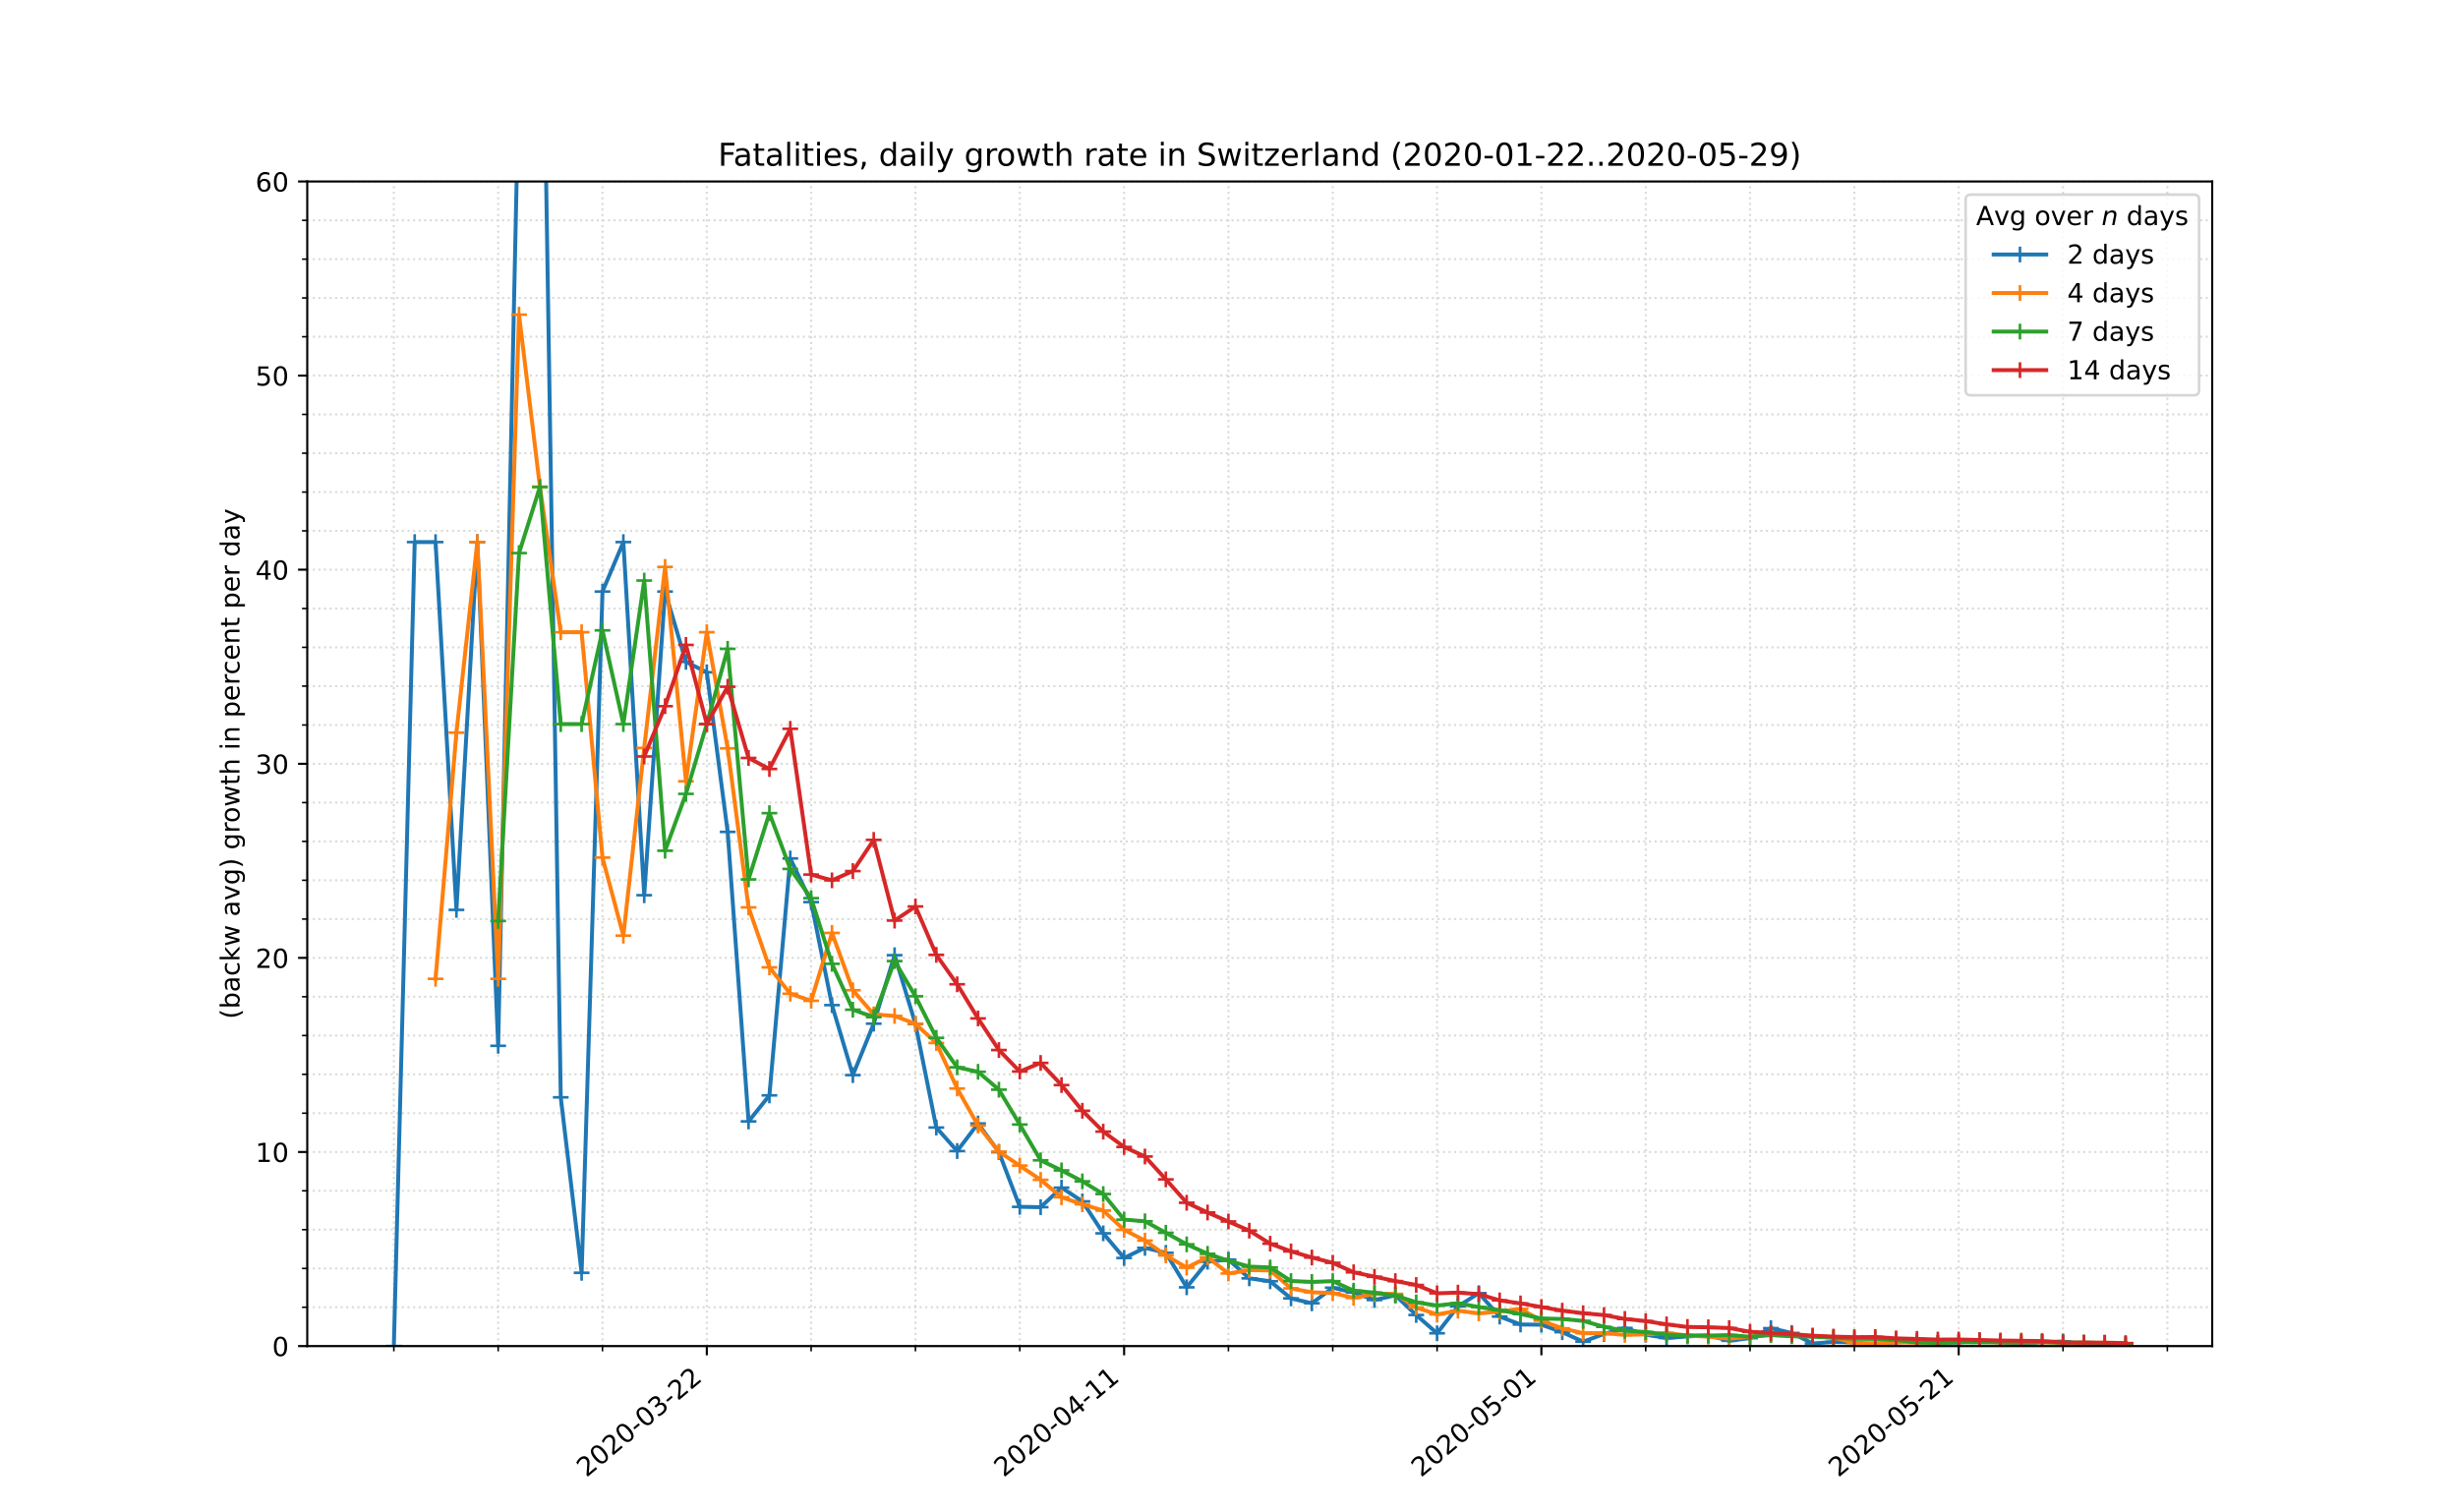 <?xml version="1.0" encoding="utf-8" standalone="no"?>
<!DOCTYPE svg PUBLIC "-//W3C//DTD SVG 1.1//EN"
  "http://www.w3.org/Graphics/SVG/1.1/DTD/svg11.dtd">
<!-- Created with matplotlib (https://matplotlib.org/) -->
<svg height="576pt" version="1.1" viewBox="0 0 936 576" width="936pt" xmlns="http://www.w3.org/2000/svg" xmlns:xlink="http://www.w3.org/1999/xlink">
 <defs>
  <style type="text/css">
*{stroke-linecap:butt;stroke-linejoin:round;}
  </style>
 </defs>
 <g id="figure_1">
  <g id="patch_1">
   <path d="M 0 576 
L 936 576 
L 936 0 
L 0 0 
z
" style="fill:#ffffff;"/>
  </g>
  <g id="axes_1">
   <g id="patch_2">
    <path d="M 117 512.64 
L 842.4 512.64 
L 842.4 69.12 
L 117 69.12 
z
" style="fill:#ffffff;"/>
   </g>
   <g id="matplotlib.axis_1">
    <g id="xtick_1">
     <g id="line2d_1">
      <path clip-path="url(#p8a15fe4974)" d="M 269.151 512.64 
L 269.151 69.12 
" style="fill:none;stroke:#d8dcd6;stroke-dasharray:0.8,1.32;stroke-dashoffset:0;stroke-width:0.8;"/>
     </g>
     <g id="line2d_2">
      <defs>
       <path d="M 0 0 
L 0 3.5 
" id="m760fe5419b" style="stroke:#000000;stroke-width:0.8;"/>
      </defs>
      <g>
       <use style="stroke:#000000;stroke-width:0.8;" x="269.151" xlink:href="#m760fe5419b" y="512.64"/>
      </g>
     </g>
     <g id="text_1">
      <!-- 2020-03-22 -->
      <defs>
       <path d="M 19.188 8.297 
L 53.609 8.297 
L 53.609 0 
L 7.328 0 
L 7.328 8.297 
Q 12.938 14.109 22.625 23.891 
Q 32.328 33.688 34.812 36.531 
Q 39.547 41.844 41.422 45.531 
Q 43.312 49.219 43.312 52.781 
Q 43.312 58.594 39.234 62.25 
Q 35.156 65.922 28.609 65.922 
Q 23.969 65.922 18.812 64.312 
Q 13.672 62.703 7.812 59.422 
L 7.812 69.391 
Q 13.766 71.781 18.938 73 
Q 24.125 74.219 28.422 74.219 
Q 39.75 74.219 46.484 68.547 
Q 53.219 62.891 53.219 53.422 
Q 53.219 48.922 51.531 44.891 
Q 49.859 40.875 45.406 35.406 
Q 44.188 33.984 37.641 27.219 
Q 31.109 20.453 19.188 8.297 
z
" id="DejaVuSans-50"/>
       <path d="M 31.781 66.406 
Q 24.172 66.406 20.328 58.906 
Q 16.5 51.422 16.5 36.375 
Q 16.5 21.391 20.328 13.891 
Q 24.172 6.391 31.781 6.391 
Q 39.453 6.391 43.281 13.891 
Q 47.125 21.391 47.125 36.375 
Q 47.125 51.422 43.281 58.906 
Q 39.453 66.406 31.781 66.406 
z
M 31.781 74.219 
Q 44.047 74.219 50.516 64.516 
Q 56.984 54.828 56.984 36.375 
Q 56.984 17.969 50.516 8.266 
Q 44.047 -1.422 31.781 -1.422 
Q 19.531 -1.422 13.062 8.266 
Q 6.594 17.969 6.594 36.375 
Q 6.594 54.828 13.062 64.516 
Q 19.531 74.219 31.781 74.219 
z
" id="DejaVuSans-48"/>
       <path d="M 4.891 31.391 
L 31.203 31.391 
L 31.203 23.391 
L 4.891 23.391 
z
" id="DejaVuSans-45"/>
       <path d="M 40.578 39.312 
Q 47.656 37.797 51.625 33 
Q 55.609 28.219 55.609 21.188 
Q 55.609 10.406 48.188 4.484 
Q 40.766 -1.422 27.094 -1.422 
Q 22.516 -1.422 17.656 -0.516 
Q 12.797 0.391 7.625 2.203 
L 7.625 11.719 
Q 11.719 9.328 16.594 8.109 
Q 21.484 6.891 26.812 6.891 
Q 36.078 6.891 40.938 10.547 
Q 45.797 14.203 45.797 21.188 
Q 45.797 27.641 41.281 31.266 
Q 36.766 34.906 28.719 34.906 
L 20.219 34.906 
L 20.219 43.016 
L 29.109 43.016 
Q 36.375 43.016 40.234 45.922 
Q 44.094 48.828 44.094 54.297 
Q 44.094 59.906 40.109 62.906 
Q 36.141 65.922 28.719 65.922 
Q 24.656 65.922 20.016 65.031 
Q 15.375 64.156 9.812 62.312 
L 9.812 71.094 
Q 15.438 72.656 20.344 73.438 
Q 25.25 74.219 29.594 74.219 
Q 40.828 74.219 47.359 69.109 
Q 53.906 64.016 53.906 55.328 
Q 53.906 49.266 50.438 45.094 
Q 46.969 40.922 40.578 39.312 
z
" id="DejaVuSans-51"/>
      </defs>
      <g transform="translate(223.295 562.817)rotate(-40)scale(0.1 -0.1)">
       <use xlink:href="#DejaVuSans-50"/>
       <use x="63.623" xlink:href="#DejaVuSans-48"/>
       <use x="127.246" xlink:href="#DejaVuSans-50"/>
       <use x="190.869" xlink:href="#DejaVuSans-48"/>
       <use x="254.492" xlink:href="#DejaVuSans-45"/>
       <use x="290.576" xlink:href="#DejaVuSans-48"/>
       <use x="354.199" xlink:href="#DejaVuSans-51"/>
       <use x="417.822" xlink:href="#DejaVuSans-45"/>
       <use x="453.906" xlink:href="#DejaVuSans-50"/>
       <use x="517.529" xlink:href="#DejaVuSans-50"/>
      </g>
     </g>
    </g>
    <g id="xtick_2">
     <g id="line2d_3">
      <path clip-path="url(#p8a15fe4974)" d="M 428.056 512.64 
L 428.056 69.12 
" style="fill:none;stroke:#d8dcd6;stroke-dasharray:0.8,1.32;stroke-dashoffset:0;stroke-width:0.8;"/>
     </g>
     <g id="line2d_4">
      <g>
       <use style="stroke:#000000;stroke-width:0.8;" x="428.056" xlink:href="#m760fe5419b" y="512.64"/>
      </g>
     </g>
     <g id="text_2">
      <!-- 2020-04-11 -->
      <defs>
       <path d="M 37.797 64.312 
L 12.891 25.391 
L 37.797 25.391 
z
M 35.203 72.906 
L 47.609 72.906 
L 47.609 25.391 
L 58.016 25.391 
L 58.016 17.188 
L 47.609 17.188 
L 47.609 0 
L 37.797 0 
L 37.797 17.188 
L 4.891 17.188 
L 4.891 26.703 
z
" id="DejaVuSans-52"/>
       <path d="M 12.406 8.297 
L 28.516 8.297 
L 28.516 63.922 
L 10.984 60.406 
L 10.984 69.391 
L 28.422 72.906 
L 38.281 72.906 
L 38.281 8.297 
L 54.391 8.297 
L 54.391 0 
L 12.406 0 
z
" id="DejaVuSans-49"/>
      </defs>
      <g transform="translate(382.2 562.817)rotate(-40)scale(0.1 -0.1)">
       <use xlink:href="#DejaVuSans-50"/>
       <use x="63.623" xlink:href="#DejaVuSans-48"/>
       <use x="127.246" xlink:href="#DejaVuSans-50"/>
       <use x="190.869" xlink:href="#DejaVuSans-48"/>
       <use x="254.492" xlink:href="#DejaVuSans-45"/>
       <use x="290.576" xlink:href="#DejaVuSans-48"/>
       <use x="354.199" xlink:href="#DejaVuSans-52"/>
       <use x="417.822" xlink:href="#DejaVuSans-45"/>
       <use x="453.906" xlink:href="#DejaVuSans-49"/>
       <use x="517.529" xlink:href="#DejaVuSans-49"/>
      </g>
     </g>
    </g>
    <g id="xtick_3">
     <g id="line2d_5">
      <path clip-path="url(#p8a15fe4974)" d="M 586.961 512.64 
L 586.961 69.12 
" style="fill:none;stroke:#d8dcd6;stroke-dasharray:0.8,1.32;stroke-dashoffset:0;stroke-width:0.8;"/>
     </g>
     <g id="line2d_6">
      <g>
       <use style="stroke:#000000;stroke-width:0.8;" x="586.961" xlink:href="#m760fe5419b" y="512.64"/>
      </g>
     </g>
     <g id="text_3">
      <!-- 2020-05-01 -->
      <defs>
       <path d="M 10.797 72.906 
L 49.516 72.906 
L 49.516 64.594 
L 19.828 64.594 
L 19.828 46.734 
Q 21.969 47.469 24.109 47.828 
Q 26.266 48.188 28.422 48.188 
Q 40.625 48.188 47.75 41.5 
Q 54.891 34.812 54.891 23.391 
Q 54.891 11.625 47.562 5.094 
Q 40.234 -1.422 26.906 -1.422 
Q 22.312 -1.422 17.547 -0.641 
Q 12.797 0.141 7.719 1.703 
L 7.719 11.625 
Q 12.109 9.234 16.797 8.062 
Q 21.484 6.891 26.703 6.891 
Q 35.156 6.891 40.078 11.328 
Q 45.016 15.766 45.016 23.391 
Q 45.016 31 40.078 35.438 
Q 35.156 39.891 26.703 39.891 
Q 22.75 39.891 18.812 39.016 
Q 14.891 38.141 10.797 36.281 
z
" id="DejaVuSans-53"/>
      </defs>
      <g transform="translate(541.105 562.817)rotate(-40)scale(0.1 -0.1)">
       <use xlink:href="#DejaVuSans-50"/>
       <use x="63.623" xlink:href="#DejaVuSans-48"/>
       <use x="127.246" xlink:href="#DejaVuSans-50"/>
       <use x="190.869" xlink:href="#DejaVuSans-48"/>
       <use x="254.492" xlink:href="#DejaVuSans-45"/>
       <use x="290.576" xlink:href="#DejaVuSans-48"/>
       <use x="354.199" xlink:href="#DejaVuSans-53"/>
       <use x="417.822" xlink:href="#DejaVuSans-45"/>
       <use x="453.906" xlink:href="#DejaVuSans-48"/>
       <use x="517.529" xlink:href="#DejaVuSans-49"/>
      </g>
     </g>
    </g>
    <g id="xtick_4">
     <g id="line2d_7">
      <path clip-path="url(#p8a15fe4974)" d="M 745.865 512.64 
L 745.865 69.12 
" style="fill:none;stroke:#d8dcd6;stroke-dasharray:0.8,1.32;stroke-dashoffset:0;stroke-width:0.8;"/>
     </g>
     <g id="line2d_8">
      <g>
       <use style="stroke:#000000;stroke-width:0.8;" x="745.865" xlink:href="#m760fe5419b" y="512.64"/>
      </g>
     </g>
     <g id="text_4">
      <!-- 2020-05-21 -->
      <g transform="translate(700.009 562.817)rotate(-40)scale(0.1 -0.1)">
       <use xlink:href="#DejaVuSans-50"/>
       <use x="63.623" xlink:href="#DejaVuSans-48"/>
       <use x="127.246" xlink:href="#DejaVuSans-50"/>
       <use x="190.869" xlink:href="#DejaVuSans-48"/>
       <use x="254.492" xlink:href="#DejaVuSans-45"/>
       <use x="290.576" xlink:href="#DejaVuSans-48"/>
       <use x="354.199" xlink:href="#DejaVuSans-53"/>
       <use x="417.822" xlink:href="#DejaVuSans-45"/>
       <use x="453.906" xlink:href="#DejaVuSans-50"/>
       <use x="517.529" xlink:href="#DejaVuSans-49"/>
      </g>
     </g>
    </g>
    <g id="xtick_5">
     <g id="line2d_9">
      <path clip-path="url(#p8a15fe4974)" d="M 149.973 512.64 
L 149.973 69.12 
" style="fill:none;stroke:#d8dcd6;stroke-dasharray:0.8,1.32;stroke-dashoffset:0;stroke-width:0.8;"/>
     </g>
     <g id="line2d_10">
      <defs>
       <path d="M 0 0 
L 0 2 
" id="m2287a7e42b" style="stroke:#000000;stroke-width:0.6;"/>
      </defs>
      <g>
       <use style="stroke:#000000;stroke-width:0.6;" x="149.973" xlink:href="#m2287a7e42b" y="512.64"/>
      </g>
     </g>
    </g>
    <g id="xtick_6">
     <g id="line2d_11">
      <path clip-path="url(#p8a15fe4974)" d="M 189.699 512.64 
L 189.699 69.12 
" style="fill:none;stroke:#d8dcd6;stroke-dasharray:0.8,1.32;stroke-dashoffset:0;stroke-width:0.8;"/>
     </g>
     <g id="line2d_12">
      <g>
       <use style="stroke:#000000;stroke-width:0.6;" x="189.699" xlink:href="#m2287a7e42b" y="512.64"/>
      </g>
     </g>
    </g>
    <g id="xtick_7">
     <g id="line2d_13">
      <path clip-path="url(#p8a15fe4974)" d="M 229.425 512.64 
L 229.425 69.12 
" style="fill:none;stroke:#d8dcd6;stroke-dasharray:0.8,1.32;stroke-dashoffset:0;stroke-width:0.8;"/>
     </g>
     <g id="line2d_14">
      <g>
       <use style="stroke:#000000;stroke-width:0.6;" x="229.425" xlink:href="#m2287a7e42b" y="512.64"/>
      </g>
     </g>
    </g>
    <g id="xtick_8">
     <g id="line2d_15">
      <path clip-path="url(#p8a15fe4974)" d="M 308.877 512.64 
L 308.877 69.12 
" style="fill:none;stroke:#d8dcd6;stroke-dasharray:0.8,1.32;stroke-dashoffset:0;stroke-width:0.8;"/>
     </g>
     <g id="line2d_16">
      <g>
       <use style="stroke:#000000;stroke-width:0.6;" x="308.877" xlink:href="#m2287a7e42b" y="512.64"/>
      </g>
     </g>
    </g>
    <g id="xtick_9">
     <g id="line2d_17">
      <path clip-path="url(#p8a15fe4974)" d="M 348.604 512.64 
L 348.604 69.12 
" style="fill:none;stroke:#d8dcd6;stroke-dasharray:0.8,1.32;stroke-dashoffset:0;stroke-width:0.8;"/>
     </g>
     <g id="line2d_18">
      <g>
       <use style="stroke:#000000;stroke-width:0.6;" x="348.604" xlink:href="#m2287a7e42b" y="512.64"/>
      </g>
     </g>
    </g>
    <g id="xtick_10">
     <g id="line2d_19">
      <path clip-path="url(#p8a15fe4974)" d="M 388.33 512.64 
L 388.33 69.12 
" style="fill:none;stroke:#d8dcd6;stroke-dasharray:0.8,1.32;stroke-dashoffset:0;stroke-width:0.8;"/>
     </g>
     <g id="line2d_20">
      <g>
       <use style="stroke:#000000;stroke-width:0.6;" x="388.33" xlink:href="#m2287a7e42b" y="512.64"/>
      </g>
     </g>
    </g>
    <g id="xtick_11">
     <g id="line2d_21">
      <path clip-path="url(#p8a15fe4974)" d="M 467.782 512.64 
L 467.782 69.12 
" style="fill:none;stroke:#d8dcd6;stroke-dasharray:0.8,1.32;stroke-dashoffset:0;stroke-width:0.8;"/>
     </g>
     <g id="line2d_22">
      <g>
       <use style="stroke:#000000;stroke-width:0.6;" x="467.782" xlink:href="#m2287a7e42b" y="512.64"/>
      </g>
     </g>
    </g>
    <g id="xtick_12">
     <g id="line2d_23">
      <path clip-path="url(#p8a15fe4974)" d="M 507.508 512.64 
L 507.508 69.12 
" style="fill:none;stroke:#d8dcd6;stroke-dasharray:0.8,1.32;stroke-dashoffset:0;stroke-width:0.8;"/>
     </g>
     <g id="line2d_24">
      <g>
       <use style="stroke:#000000;stroke-width:0.6;" x="507.508" xlink:href="#m2287a7e42b" y="512.64"/>
      </g>
     </g>
    </g>
    <g id="xtick_13">
     <g id="line2d_25">
      <path clip-path="url(#p8a15fe4974)" d="M 547.235 512.64 
L 547.235 69.12 
" style="fill:none;stroke:#d8dcd6;stroke-dasharray:0.8,1.32;stroke-dashoffset:0;stroke-width:0.8;"/>
     </g>
     <g id="line2d_26">
      <g>
       <use style="stroke:#000000;stroke-width:0.6;" x="547.235" xlink:href="#m2287a7e42b" y="512.64"/>
      </g>
     </g>
    </g>
    <g id="xtick_14">
     <g id="line2d_27">
      <path clip-path="url(#p8a15fe4974)" d="M 626.687 512.64 
L 626.687 69.12 
" style="fill:none;stroke:#d8dcd6;stroke-dasharray:0.8,1.32;stroke-dashoffset:0;stroke-width:0.8;"/>
     </g>
     <g id="line2d_28">
      <g>
       <use style="stroke:#000000;stroke-width:0.6;" x="626.687" xlink:href="#m2287a7e42b" y="512.64"/>
      </g>
     </g>
    </g>
    <g id="xtick_15">
     <g id="line2d_29">
      <path clip-path="url(#p8a15fe4974)" d="M 666.413 512.64 
L 666.413 69.12 
" style="fill:none;stroke:#d8dcd6;stroke-dasharray:0.8,1.32;stroke-dashoffset:0;stroke-width:0.8;"/>
     </g>
     <g id="line2d_30">
      <g>
       <use style="stroke:#000000;stroke-width:0.6;" x="666.413" xlink:href="#m2287a7e42b" y="512.64"/>
      </g>
     </g>
    </g>
    <g id="xtick_16">
     <g id="line2d_31">
      <path clip-path="url(#p8a15fe4974)" d="M 706.139 512.64 
L 706.139 69.12 
" style="fill:none;stroke:#d8dcd6;stroke-dasharray:0.8,1.32;stroke-dashoffset:0;stroke-width:0.8;"/>
     </g>
     <g id="line2d_32">
      <g>
       <use style="stroke:#000000;stroke-width:0.6;" x="706.139" xlink:href="#m2287a7e42b" y="512.64"/>
      </g>
     </g>
    </g>
    <g id="xtick_17">
     <g id="line2d_33">
      <path clip-path="url(#p8a15fe4974)" d="M 785.592 512.64 
L 785.592 69.12 
" style="fill:none;stroke:#d8dcd6;stroke-dasharray:0.8,1.32;stroke-dashoffset:0;stroke-width:0.8;"/>
     </g>
     <g id="line2d_34">
      <g>
       <use style="stroke:#000000;stroke-width:0.6;" x="785.592" xlink:href="#m2287a7e42b" y="512.64"/>
      </g>
     </g>
    </g>
    <g id="xtick_18">
     <g id="line2d_35">
      <path clip-path="url(#p8a15fe4974)" d="M 825.318 512.64 
L 825.318 69.12 
" style="fill:none;stroke:#d8dcd6;stroke-dasharray:0.8,1.32;stroke-dashoffset:0;stroke-width:0.8;"/>
     </g>
     <g id="line2d_36">
      <g>
       <use style="stroke:#000000;stroke-width:0.6;" x="825.318" xlink:href="#m2287a7e42b" y="512.64"/>
      </g>
     </g>
    </g>
   </g>
   <g id="matplotlib.axis_2">
    <g id="ytick_1">
     <g id="line2d_37">
      <path clip-path="url(#p8a15fe4974)" d="M 117 512.64 
L 842.4 512.64 
" style="fill:none;stroke:#d8dcd6;stroke-dasharray:0.8,1.32;stroke-dashoffset:0;stroke-width:0.8;"/>
     </g>
     <g id="line2d_38">
      <defs>
       <path d="M 0 0 
L -3.5 0 
" id="mcfcfb12927" style="stroke:#000000;stroke-width:0.8;"/>
      </defs>
      <g>
       <use style="stroke:#000000;stroke-width:0.8;" x="117" xlink:href="#mcfcfb12927" y="512.64"/>
      </g>
     </g>
     <g id="text_5">
      <!-- 0 -->
      <g transform="translate(103.638 516.439)scale(0.1 -0.1)">
       <use xlink:href="#DejaVuSans-48"/>
      </g>
     </g>
    </g>
    <g id="ytick_2">
     <g id="line2d_39">
      <path clip-path="url(#p8a15fe4974)" d="M 117 438.72 
L 842.4 438.72 
" style="fill:none;stroke:#d8dcd6;stroke-dasharray:0.8,1.32;stroke-dashoffset:0;stroke-width:0.8;"/>
     </g>
     <g id="line2d_40">
      <g>
       <use style="stroke:#000000;stroke-width:0.8;" x="117" xlink:href="#mcfcfb12927" y="438.72"/>
      </g>
     </g>
     <g id="text_6">
      <!-- 10 -->
      <g transform="translate(97.275 442.519)scale(0.1 -0.1)">
       <use xlink:href="#DejaVuSans-49"/>
       <use x="63.623" xlink:href="#DejaVuSans-48"/>
      </g>
     </g>
    </g>
    <g id="ytick_3">
     <g id="line2d_41">
      <path clip-path="url(#p8a15fe4974)" d="M 117 364.8 
L 842.4 364.8 
" style="fill:none;stroke:#d8dcd6;stroke-dasharray:0.8,1.32;stroke-dashoffset:0;stroke-width:0.8;"/>
     </g>
     <g id="line2d_42">
      <g>
       <use style="stroke:#000000;stroke-width:0.8;" x="117" xlink:href="#mcfcfb12927" y="364.8"/>
      </g>
     </g>
     <g id="text_7">
      <!-- 20 -->
      <g transform="translate(97.275 368.599)scale(0.1 -0.1)">
       <use xlink:href="#DejaVuSans-50"/>
       <use x="63.623" xlink:href="#DejaVuSans-48"/>
      </g>
     </g>
    </g>
    <g id="ytick_4">
     <g id="line2d_43">
      <path clip-path="url(#p8a15fe4974)" d="M 117 290.88 
L 842.4 290.88 
" style="fill:none;stroke:#d8dcd6;stroke-dasharray:0.8,1.32;stroke-dashoffset:0;stroke-width:0.8;"/>
     </g>
     <g id="line2d_44">
      <g>
       <use style="stroke:#000000;stroke-width:0.8;" x="117" xlink:href="#mcfcfb12927" y="290.88"/>
      </g>
     </g>
     <g id="text_8">
      <!-- 30 -->
      <g transform="translate(97.275 294.679)scale(0.1 -0.1)">
       <use xlink:href="#DejaVuSans-51"/>
       <use x="63.623" xlink:href="#DejaVuSans-48"/>
      </g>
     </g>
    </g>
    <g id="ytick_5">
     <g id="line2d_45">
      <path clip-path="url(#p8a15fe4974)" d="M 117 216.96 
L 842.4 216.96 
" style="fill:none;stroke:#d8dcd6;stroke-dasharray:0.8,1.32;stroke-dashoffset:0;stroke-width:0.8;"/>
     </g>
     <g id="line2d_46">
      <g>
       <use style="stroke:#000000;stroke-width:0.8;" x="117" xlink:href="#mcfcfb12927" y="216.96"/>
      </g>
     </g>
     <g id="text_9">
      <!-- 40 -->
      <g transform="translate(97.275 220.759)scale(0.1 -0.1)">
       <use xlink:href="#DejaVuSans-52"/>
       <use x="63.623" xlink:href="#DejaVuSans-48"/>
      </g>
     </g>
    </g>
    <g id="ytick_6">
     <g id="line2d_47">
      <path clip-path="url(#p8a15fe4974)" d="M 117 143.04 
L 842.4 143.04 
" style="fill:none;stroke:#d8dcd6;stroke-dasharray:0.8,1.32;stroke-dashoffset:0;stroke-width:0.8;"/>
     </g>
     <g id="line2d_48">
      <g>
       <use style="stroke:#000000;stroke-width:0.8;" x="117" xlink:href="#mcfcfb12927" y="143.04"/>
      </g>
     </g>
     <g id="text_10">
      <!-- 50 -->
      <g transform="translate(97.275 146.839)scale(0.1 -0.1)">
       <use xlink:href="#DejaVuSans-53"/>
       <use x="63.623" xlink:href="#DejaVuSans-48"/>
      </g>
     </g>
    </g>
    <g id="ytick_7">
     <g id="line2d_49">
      <path clip-path="url(#p8a15fe4974)" d="M 117 69.12 
L 842.4 69.12 
" style="fill:none;stroke:#d8dcd6;stroke-dasharray:0.8,1.32;stroke-dashoffset:0;stroke-width:0.8;"/>
     </g>
     <g id="line2d_50">
      <g>
       <use style="stroke:#000000;stroke-width:0.8;" x="117" xlink:href="#mcfcfb12927" y="69.12"/>
      </g>
     </g>
     <g id="text_11">
      <!-- 60 -->
      <defs>
       <path d="M 33.016 40.375 
Q 26.375 40.375 22.484 35.828 
Q 18.609 31.297 18.609 23.391 
Q 18.609 15.531 22.484 10.953 
Q 26.375 6.391 33.016 6.391 
Q 39.656 6.391 43.531 10.953 
Q 47.406 15.531 47.406 23.391 
Q 47.406 31.297 43.531 35.828 
Q 39.656 40.375 33.016 40.375 
z
M 52.594 71.297 
L 52.594 62.312 
Q 48.875 64.062 45.094 64.984 
Q 41.312 65.922 37.594 65.922 
Q 27.828 65.922 22.672 59.328 
Q 17.531 52.734 16.797 39.406 
Q 19.672 43.656 24.016 45.922 
Q 28.375 48.188 33.594 48.188 
Q 44.578 48.188 50.953 41.516 
Q 57.328 34.859 57.328 23.391 
Q 57.328 12.156 50.688 5.359 
Q 44.047 -1.422 33.016 -1.422 
Q 20.359 -1.422 13.672 8.266 
Q 6.984 17.969 6.984 36.375 
Q 6.984 53.656 15.188 63.938 
Q 23.391 74.219 37.203 74.219 
Q 40.922 74.219 44.703 73.484 
Q 48.484 72.75 52.594 71.297 
z
" id="DejaVuSans-54"/>
      </defs>
      <g transform="translate(97.275 72.919)scale(0.1 -0.1)">
       <use xlink:href="#DejaVuSans-54"/>
       <use x="63.623" xlink:href="#DejaVuSans-48"/>
      </g>
     </g>
    </g>
    <g id="ytick_8">
     <g id="line2d_51">
      <path clip-path="url(#p8a15fe4974)" d="M 117 497.856 
L 842.4 497.856 
" style="fill:none;stroke:#d8dcd6;stroke-dasharray:0.8,1.32;stroke-dashoffset:0;stroke-width:0.8;"/>
     </g>
     <g id="line2d_52">
      <defs>
       <path d="M 0 0 
L -2 0 
" id="md3c23b6ffc" style="stroke:#000000;stroke-width:0.6;"/>
      </defs>
      <g>
       <use style="stroke:#000000;stroke-width:0.6;" x="117" xlink:href="#md3c23b6ffc" y="497.856"/>
      </g>
     </g>
    </g>
    <g id="ytick_9">
     <g id="line2d_53">
      <path clip-path="url(#p8a15fe4974)" d="M 117 483.072 
L 842.4 483.072 
" style="fill:none;stroke:#d8dcd6;stroke-dasharray:0.8,1.32;stroke-dashoffset:0;stroke-width:0.8;"/>
     </g>
     <g id="line2d_54">
      <g>
       <use style="stroke:#000000;stroke-width:0.6;" x="117" xlink:href="#md3c23b6ffc" y="483.072"/>
      </g>
     </g>
    </g>
    <g id="ytick_10">
     <g id="line2d_55">
      <path clip-path="url(#p8a15fe4974)" d="M 117 468.288 
L 842.4 468.288 
" style="fill:none;stroke:#d8dcd6;stroke-dasharray:0.8,1.32;stroke-dashoffset:0;stroke-width:0.8;"/>
     </g>
     <g id="line2d_56">
      <g>
       <use style="stroke:#000000;stroke-width:0.6;" x="117" xlink:href="#md3c23b6ffc" y="468.288"/>
      </g>
     </g>
    </g>
    <g id="ytick_11">
     <g id="line2d_57">
      <path clip-path="url(#p8a15fe4974)" d="M 117 453.504 
L 842.4 453.504 
" style="fill:none;stroke:#d8dcd6;stroke-dasharray:0.8,1.32;stroke-dashoffset:0;stroke-width:0.8;"/>
     </g>
     <g id="line2d_58">
      <g>
       <use style="stroke:#000000;stroke-width:0.6;" x="117" xlink:href="#md3c23b6ffc" y="453.504"/>
      </g>
     </g>
    </g>
    <g id="ytick_12">
     <g id="line2d_59">
      <path clip-path="url(#p8a15fe4974)" d="M 117 423.936 
L 842.4 423.936 
" style="fill:none;stroke:#d8dcd6;stroke-dasharray:0.8,1.32;stroke-dashoffset:0;stroke-width:0.8;"/>
     </g>
     <g id="line2d_60">
      <g>
       <use style="stroke:#000000;stroke-width:0.6;" x="117" xlink:href="#md3c23b6ffc" y="423.936"/>
      </g>
     </g>
    </g>
    <g id="ytick_13">
     <g id="line2d_61">
      <path clip-path="url(#p8a15fe4974)" d="M 117 409.152 
L 842.4 409.152 
" style="fill:none;stroke:#d8dcd6;stroke-dasharray:0.8,1.32;stroke-dashoffset:0;stroke-width:0.8;"/>
     </g>
     <g id="line2d_62">
      <g>
       <use style="stroke:#000000;stroke-width:0.6;" x="117" xlink:href="#md3c23b6ffc" y="409.152"/>
      </g>
     </g>
    </g>
    <g id="ytick_14">
     <g id="line2d_63">
      <path clip-path="url(#p8a15fe4974)" d="M 117 394.368 
L 842.4 394.368 
" style="fill:none;stroke:#d8dcd6;stroke-dasharray:0.8,1.32;stroke-dashoffset:0;stroke-width:0.8;"/>
     </g>
     <g id="line2d_64">
      <g>
       <use style="stroke:#000000;stroke-width:0.6;" x="117" xlink:href="#md3c23b6ffc" y="394.368"/>
      </g>
     </g>
    </g>
    <g id="ytick_15">
     <g id="line2d_65">
      <path clip-path="url(#p8a15fe4974)" d="M 117 379.584 
L 842.4 379.584 
" style="fill:none;stroke:#d8dcd6;stroke-dasharray:0.8,1.32;stroke-dashoffset:0;stroke-width:0.8;"/>
     </g>
     <g id="line2d_66">
      <g>
       <use style="stroke:#000000;stroke-width:0.6;" x="117" xlink:href="#md3c23b6ffc" y="379.584"/>
      </g>
     </g>
    </g>
    <g id="ytick_16">
     <g id="line2d_67">
      <path clip-path="url(#p8a15fe4974)" d="M 117 350.016 
L 842.4 350.016 
" style="fill:none;stroke:#d8dcd6;stroke-dasharray:0.8,1.32;stroke-dashoffset:0;stroke-width:0.8;"/>
     </g>
     <g id="line2d_68">
      <g>
       <use style="stroke:#000000;stroke-width:0.6;" x="117" xlink:href="#md3c23b6ffc" y="350.016"/>
      </g>
     </g>
    </g>
    <g id="ytick_17">
     <g id="line2d_69">
      <path clip-path="url(#p8a15fe4974)" d="M 117 335.232 
L 842.4 335.232 
" style="fill:none;stroke:#d8dcd6;stroke-dasharray:0.8,1.32;stroke-dashoffset:0;stroke-width:0.8;"/>
     </g>
     <g id="line2d_70">
      <g>
       <use style="stroke:#000000;stroke-width:0.6;" x="117" xlink:href="#md3c23b6ffc" y="335.232"/>
      </g>
     </g>
    </g>
    <g id="ytick_18">
     <g id="line2d_71">
      <path clip-path="url(#p8a15fe4974)" d="M 117 320.448 
L 842.4 320.448 
" style="fill:none;stroke:#d8dcd6;stroke-dasharray:0.8,1.32;stroke-dashoffset:0;stroke-width:0.8;"/>
     </g>
     <g id="line2d_72">
      <g>
       <use style="stroke:#000000;stroke-width:0.6;" x="117" xlink:href="#md3c23b6ffc" y="320.448"/>
      </g>
     </g>
    </g>
    <g id="ytick_19">
     <g id="line2d_73">
      <path clip-path="url(#p8a15fe4974)" d="M 117 305.664 
L 842.4 305.664 
" style="fill:none;stroke:#d8dcd6;stroke-dasharray:0.8,1.32;stroke-dashoffset:0;stroke-width:0.8;"/>
     </g>
     <g id="line2d_74">
      <g>
       <use style="stroke:#000000;stroke-width:0.6;" x="117" xlink:href="#md3c23b6ffc" y="305.664"/>
      </g>
     </g>
    </g>
    <g id="ytick_20">
     <g id="line2d_75">
      <path clip-path="url(#p8a15fe4974)" d="M 117 276.096 
L 842.4 276.096 
" style="fill:none;stroke:#d8dcd6;stroke-dasharray:0.8,1.32;stroke-dashoffset:0;stroke-width:0.8;"/>
     </g>
     <g id="line2d_76">
      <g>
       <use style="stroke:#000000;stroke-width:0.6;" x="117" xlink:href="#md3c23b6ffc" y="276.096"/>
      </g>
     </g>
    </g>
    <g id="ytick_21">
     <g id="line2d_77">
      <path clip-path="url(#p8a15fe4974)" d="M 117 261.312 
L 842.4 261.312 
" style="fill:none;stroke:#d8dcd6;stroke-dasharray:0.8,1.32;stroke-dashoffset:0;stroke-width:0.8;"/>
     </g>
     <g id="line2d_78">
      <g>
       <use style="stroke:#000000;stroke-width:0.6;" x="117" xlink:href="#md3c23b6ffc" y="261.312"/>
      </g>
     </g>
    </g>
    <g id="ytick_22">
     <g id="line2d_79">
      <path clip-path="url(#p8a15fe4974)" d="M 117 246.528 
L 842.4 246.528 
" style="fill:none;stroke:#d8dcd6;stroke-dasharray:0.8,1.32;stroke-dashoffset:0;stroke-width:0.8;"/>
     </g>
     <g id="line2d_80">
      <g>
       <use style="stroke:#000000;stroke-width:0.6;" x="117" xlink:href="#md3c23b6ffc" y="246.528"/>
      </g>
     </g>
    </g>
    <g id="ytick_23">
     <g id="line2d_81">
      <path clip-path="url(#p8a15fe4974)" d="M 117 231.744 
L 842.4 231.744 
" style="fill:none;stroke:#d8dcd6;stroke-dasharray:0.8,1.32;stroke-dashoffset:0;stroke-width:0.8;"/>
     </g>
     <g id="line2d_82">
      <g>
       <use style="stroke:#000000;stroke-width:0.6;" x="117" xlink:href="#md3c23b6ffc" y="231.744"/>
      </g>
     </g>
    </g>
    <g id="ytick_24">
     <g id="line2d_83">
      <path clip-path="url(#p8a15fe4974)" d="M 117 202.176 
L 842.4 202.176 
" style="fill:none;stroke:#d8dcd6;stroke-dasharray:0.8,1.32;stroke-dashoffset:0;stroke-width:0.8;"/>
     </g>
     <g id="line2d_84">
      <g>
       <use style="stroke:#000000;stroke-width:0.6;" x="117" xlink:href="#md3c23b6ffc" y="202.176"/>
      </g>
     </g>
    </g>
    <g id="ytick_25">
     <g id="line2d_85">
      <path clip-path="url(#p8a15fe4974)" d="M 117 187.392 
L 842.4 187.392 
" style="fill:none;stroke:#d8dcd6;stroke-dasharray:0.8,1.32;stroke-dashoffset:0;stroke-width:0.8;"/>
     </g>
     <g id="line2d_86">
      <g>
       <use style="stroke:#000000;stroke-width:0.6;" x="117" xlink:href="#md3c23b6ffc" y="187.392"/>
      </g>
     </g>
    </g>
    <g id="ytick_26">
     <g id="line2d_87">
      <path clip-path="url(#p8a15fe4974)" d="M 117 172.608 
L 842.4 172.608 
" style="fill:none;stroke:#d8dcd6;stroke-dasharray:0.8,1.32;stroke-dashoffset:0;stroke-width:0.8;"/>
     </g>
     <g id="line2d_88">
      <g>
       <use style="stroke:#000000;stroke-width:0.6;" x="117" xlink:href="#md3c23b6ffc" y="172.608"/>
      </g>
     </g>
    </g>
    <g id="ytick_27">
     <g id="line2d_89">
      <path clip-path="url(#p8a15fe4974)" d="M 117 157.824 
L 842.4 157.824 
" style="fill:none;stroke:#d8dcd6;stroke-dasharray:0.8,1.32;stroke-dashoffset:0;stroke-width:0.8;"/>
     </g>
     <g id="line2d_90">
      <g>
       <use style="stroke:#000000;stroke-width:0.6;" x="117" xlink:href="#md3c23b6ffc" y="157.824"/>
      </g>
     </g>
    </g>
    <g id="ytick_28">
     <g id="line2d_91">
      <path clip-path="url(#p8a15fe4974)" d="M 117 128.256 
L 842.4 128.256 
" style="fill:none;stroke:#d8dcd6;stroke-dasharray:0.8,1.32;stroke-dashoffset:0;stroke-width:0.8;"/>
     </g>
     <g id="line2d_92">
      <g>
       <use style="stroke:#000000;stroke-width:0.6;" x="117" xlink:href="#md3c23b6ffc" y="128.256"/>
      </g>
     </g>
    </g>
    <g id="ytick_29">
     <g id="line2d_93">
      <path clip-path="url(#p8a15fe4974)" d="M 117 113.472 
L 842.4 113.472 
" style="fill:none;stroke:#d8dcd6;stroke-dasharray:0.8,1.32;stroke-dashoffset:0;stroke-width:0.8;"/>
     </g>
     <g id="line2d_94">
      <g>
       <use style="stroke:#000000;stroke-width:0.6;" x="117" xlink:href="#md3c23b6ffc" y="113.472"/>
      </g>
     </g>
    </g>
    <g id="ytick_30">
     <g id="line2d_95">
      <path clip-path="url(#p8a15fe4974)" d="M 117 98.688 
L 842.4 98.688 
" style="fill:none;stroke:#d8dcd6;stroke-dasharray:0.8,1.32;stroke-dashoffset:0;stroke-width:0.8;"/>
     </g>
     <g id="line2d_96">
      <g>
       <use style="stroke:#000000;stroke-width:0.6;" x="117" xlink:href="#md3c23b6ffc" y="98.688"/>
      </g>
     </g>
    </g>
    <g id="ytick_31">
     <g id="line2d_97">
      <path clip-path="url(#p8a15fe4974)" d="M 117 83.904 
L 842.4 83.904 
" style="fill:none;stroke:#d8dcd6;stroke-dasharray:0.8,1.32;stroke-dashoffset:0;stroke-width:0.8;"/>
     </g>
     <g id="line2d_98">
      <g>
       <use style="stroke:#000000;stroke-width:0.6;" x="117" xlink:href="#md3c23b6ffc" y="83.904"/>
      </g>
     </g>
    </g>
    <g id="text_12">
     <!-- (backw avg) growth in percent per day -->
     <defs>
      <path d="M 31 75.875 
Q 24.469 64.656 21.281 53.656 
Q 18.109 42.672 18.109 31.391 
Q 18.109 20.125 21.312 9.062 
Q 24.516 -2 31 -13.188 
L 23.188 -13.188 
Q 15.875 -1.703 12.234 9.375 
Q 8.594 20.453 8.594 31.391 
Q 8.594 42.281 12.203 53.312 
Q 15.828 64.359 23.188 75.875 
z
" id="DejaVuSans-40"/>
      <path d="M 48.688 27.297 
Q 48.688 37.203 44.609 42.844 
Q 40.531 48.484 33.406 48.484 
Q 26.266 48.484 22.188 42.844 
Q 18.109 37.203 18.109 27.297 
Q 18.109 17.391 22.188 11.75 
Q 26.266 6.109 33.406 6.109 
Q 40.531 6.109 44.609 11.75 
Q 48.688 17.391 48.688 27.297 
z
M 18.109 46.391 
Q 20.953 51.266 25.266 53.625 
Q 29.594 56 35.594 56 
Q 45.562 56 51.781 48.094 
Q 58.016 40.188 58.016 27.297 
Q 58.016 14.406 51.781 6.484 
Q 45.562 -1.422 35.594 -1.422 
Q 29.594 -1.422 25.266 0.953 
Q 20.953 3.328 18.109 8.203 
L 18.109 0 
L 9.078 0 
L 9.078 75.984 
L 18.109 75.984 
z
" id="DejaVuSans-98"/>
      <path d="M 34.281 27.484 
Q 23.391 27.484 19.188 25 
Q 14.984 22.516 14.984 16.5 
Q 14.984 11.719 18.141 8.906 
Q 21.297 6.109 26.703 6.109 
Q 34.188 6.109 38.703 11.406 
Q 43.219 16.703 43.219 25.484 
L 43.219 27.484 
z
M 52.203 31.203 
L 52.203 0 
L 43.219 0 
L 43.219 8.297 
Q 40.141 3.328 35.547 0.953 
Q 30.953 -1.422 24.312 -1.422 
Q 15.922 -1.422 10.953 3.297 
Q 6 8.016 6 15.922 
Q 6 25.141 12.172 29.828 
Q 18.359 34.516 30.609 34.516 
L 43.219 34.516 
L 43.219 35.406 
Q 43.219 41.609 39.141 45 
Q 35.062 48.391 27.688 48.391 
Q 23 48.391 18.547 47.266 
Q 14.109 46.141 10.016 43.891 
L 10.016 52.203 
Q 14.938 54.109 19.578 55.047 
Q 24.219 56 28.609 56 
Q 40.484 56 46.344 49.844 
Q 52.203 43.703 52.203 31.203 
z
" id="DejaVuSans-97"/>
      <path d="M 48.781 52.594 
L 48.781 44.188 
Q 44.969 46.297 41.141 47.344 
Q 37.312 48.391 33.406 48.391 
Q 24.656 48.391 19.812 42.844 
Q 14.984 37.312 14.984 27.297 
Q 14.984 17.281 19.812 11.734 
Q 24.656 6.203 33.406 6.203 
Q 37.312 6.203 41.141 7.25 
Q 44.969 8.297 48.781 10.406 
L 48.781 2.094 
Q 45.016 0.344 40.984 -0.531 
Q 36.969 -1.422 32.422 -1.422 
Q 20.062 -1.422 12.781 6.344 
Q 5.516 14.109 5.516 27.297 
Q 5.516 40.672 12.859 48.328 
Q 20.219 56 33.016 56 
Q 37.156 56 41.109 55.141 
Q 45.062 54.297 48.781 52.594 
z
" id="DejaVuSans-99"/>
      <path d="M 9.078 75.984 
L 18.109 75.984 
L 18.109 31.109 
L 44.922 54.688 
L 56.391 54.688 
L 27.391 29.109 
L 57.625 0 
L 45.906 0 
L 18.109 26.703 
L 18.109 0 
L 9.078 0 
z
" id="DejaVuSans-107"/>
      <path d="M 4.203 54.688 
L 13.188 54.688 
L 24.422 12.016 
L 35.594 54.688 
L 46.188 54.688 
L 57.422 12.016 
L 68.609 54.688 
L 77.594 54.688 
L 63.281 0 
L 52.688 0 
L 40.922 44.828 
L 29.109 0 
L 18.5 0 
z
" id="DejaVuSans-119"/>
      <path id="DejaVuSans-32"/>
      <path d="M 2.984 54.688 
L 12.5 54.688 
L 29.594 8.797 
L 46.688 54.688 
L 56.203 54.688 
L 35.688 0 
L 23.484 0 
z
" id="DejaVuSans-118"/>
      <path d="M 45.406 27.984 
Q 45.406 37.75 41.375 43.109 
Q 37.359 48.484 30.078 48.484 
Q 22.859 48.484 18.828 43.109 
Q 14.797 37.75 14.797 27.984 
Q 14.797 18.266 18.828 12.891 
Q 22.859 7.516 30.078 7.516 
Q 37.359 7.516 41.375 12.891 
Q 45.406 18.266 45.406 27.984 
z
M 54.391 6.781 
Q 54.391 -7.172 48.188 -13.984 
Q 42 -20.797 29.203 -20.797 
Q 24.469 -20.797 20.266 -20.094 
Q 16.062 -19.391 12.109 -17.922 
L 12.109 -9.188 
Q 16.062 -11.328 19.922 -12.344 
Q 23.781 -13.375 27.781 -13.375 
Q 36.625 -13.375 41.016 -8.766 
Q 45.406 -4.156 45.406 5.172 
L 45.406 9.625 
Q 42.625 4.781 38.281 2.391 
Q 33.938 0 27.875 0 
Q 17.828 0 11.672 7.656 
Q 5.516 15.328 5.516 27.984 
Q 5.516 40.672 11.672 48.328 
Q 17.828 56 27.875 56 
Q 33.938 56 38.281 53.609 
Q 42.625 51.219 45.406 46.391 
L 45.406 54.688 
L 54.391 54.688 
z
" id="DejaVuSans-103"/>
      <path d="M 8.016 75.875 
L 15.828 75.875 
Q 23.141 64.359 26.781 53.312 
Q 30.422 42.281 30.422 31.391 
Q 30.422 20.453 26.781 9.375 
Q 23.141 -1.703 15.828 -13.188 
L 8.016 -13.188 
Q 14.5 -2 17.703 9.062 
Q 20.906 20.125 20.906 31.391 
Q 20.906 42.672 17.703 53.656 
Q 14.5 64.656 8.016 75.875 
z
" id="DejaVuSans-41"/>
      <path d="M 41.109 46.297 
Q 39.594 47.172 37.812 47.578 
Q 36.031 48 33.891 48 
Q 26.266 48 22.188 43.047 
Q 18.109 38.094 18.109 28.812 
L 18.109 0 
L 9.078 0 
L 9.078 54.688 
L 18.109 54.688 
L 18.109 46.188 
Q 20.953 51.172 25.484 53.578 
Q 30.031 56 36.531 56 
Q 37.453 56 38.578 55.875 
Q 39.703 55.766 41.062 55.516 
z
" id="DejaVuSans-114"/>
      <path d="M 30.609 48.391 
Q 23.391 48.391 19.188 42.75 
Q 14.984 37.109 14.984 27.297 
Q 14.984 17.484 19.156 11.844 
Q 23.344 6.203 30.609 6.203 
Q 37.797 6.203 41.984 11.859 
Q 46.188 17.531 46.188 27.297 
Q 46.188 37.016 41.984 42.703 
Q 37.797 48.391 30.609 48.391 
z
M 30.609 56 
Q 42.328 56 49.016 48.375 
Q 55.719 40.766 55.719 27.297 
Q 55.719 13.875 49.016 6.219 
Q 42.328 -1.422 30.609 -1.422 
Q 18.844 -1.422 12.172 6.219 
Q 5.516 13.875 5.516 27.297 
Q 5.516 40.766 12.172 48.375 
Q 18.844 56 30.609 56 
z
" id="DejaVuSans-111"/>
      <path d="M 18.312 70.219 
L 18.312 54.688 
L 36.812 54.688 
L 36.812 47.703 
L 18.312 47.703 
L 18.312 18.016 
Q 18.312 11.328 20.141 9.422 
Q 21.969 7.516 27.594 7.516 
L 36.812 7.516 
L 36.812 0 
L 27.594 0 
Q 17.188 0 13.234 3.875 
Q 9.281 7.766 9.281 18.016 
L 9.281 47.703 
L 2.688 47.703 
L 2.688 54.688 
L 9.281 54.688 
L 9.281 70.219 
z
" id="DejaVuSans-116"/>
      <path d="M 54.891 33.016 
L 54.891 0 
L 45.906 0 
L 45.906 32.719 
Q 45.906 40.484 42.875 44.328 
Q 39.844 48.188 33.797 48.188 
Q 26.516 48.188 22.312 43.547 
Q 18.109 38.922 18.109 30.906 
L 18.109 0 
L 9.078 0 
L 9.078 75.984 
L 18.109 75.984 
L 18.109 46.188 
Q 21.344 51.125 25.703 53.562 
Q 30.078 56 35.797 56 
Q 45.219 56 50.047 50.172 
Q 54.891 44.344 54.891 33.016 
z
" id="DejaVuSans-104"/>
      <path d="M 9.422 54.688 
L 18.406 54.688 
L 18.406 0 
L 9.422 0 
z
M 9.422 75.984 
L 18.406 75.984 
L 18.406 64.594 
L 9.422 64.594 
z
" id="DejaVuSans-105"/>
      <path d="M 54.891 33.016 
L 54.891 0 
L 45.906 0 
L 45.906 32.719 
Q 45.906 40.484 42.875 44.328 
Q 39.844 48.188 33.797 48.188 
Q 26.516 48.188 22.312 43.547 
Q 18.109 38.922 18.109 30.906 
L 18.109 0 
L 9.078 0 
L 9.078 54.688 
L 18.109 54.688 
L 18.109 46.188 
Q 21.344 51.125 25.703 53.562 
Q 30.078 56 35.797 56 
Q 45.219 56 50.047 50.172 
Q 54.891 44.344 54.891 33.016 
z
" id="DejaVuSans-110"/>
      <path d="M 18.109 8.203 
L 18.109 -20.797 
L 9.078 -20.797 
L 9.078 54.688 
L 18.109 54.688 
L 18.109 46.391 
Q 20.953 51.266 25.266 53.625 
Q 29.594 56 35.594 56 
Q 45.562 56 51.781 48.094 
Q 58.016 40.188 58.016 27.297 
Q 58.016 14.406 51.781 6.484 
Q 45.562 -1.422 35.594 -1.422 
Q 29.594 -1.422 25.266 0.953 
Q 20.953 3.328 18.109 8.203 
z
M 48.688 27.297 
Q 48.688 37.203 44.609 42.844 
Q 40.531 48.484 33.406 48.484 
Q 26.266 48.484 22.188 42.844 
Q 18.109 37.203 18.109 27.297 
Q 18.109 17.391 22.188 11.75 
Q 26.266 6.109 33.406 6.109 
Q 40.531 6.109 44.609 11.75 
Q 48.688 17.391 48.688 27.297 
z
" id="DejaVuSans-112"/>
      <path d="M 56.203 29.594 
L 56.203 25.203 
L 14.891 25.203 
Q 15.484 15.922 20.484 11.062 
Q 25.484 6.203 34.422 6.203 
Q 39.594 6.203 44.453 7.469 
Q 49.312 8.734 54.109 11.281 
L 54.109 2.781 
Q 49.266 0.734 44.188 -0.344 
Q 39.109 -1.422 33.891 -1.422 
Q 20.797 -1.422 13.156 6.188 
Q 5.516 13.812 5.516 26.812 
Q 5.516 40.234 12.766 48.109 
Q 20.016 56 32.328 56 
Q 43.359 56 49.781 48.891 
Q 56.203 41.797 56.203 29.594 
z
M 47.219 32.234 
Q 47.125 39.594 43.094 43.984 
Q 39.062 48.391 32.422 48.391 
Q 24.906 48.391 20.391 44.141 
Q 15.875 39.891 15.188 32.172 
z
" id="DejaVuSans-101"/>
      <path d="M 45.406 46.391 
L 45.406 75.984 
L 54.391 75.984 
L 54.391 0 
L 45.406 0 
L 45.406 8.203 
Q 42.578 3.328 38.25 0.953 
Q 33.938 -1.422 27.875 -1.422 
Q 17.969 -1.422 11.734 6.484 
Q 5.516 14.406 5.516 27.297 
Q 5.516 40.188 11.734 48.094 
Q 17.969 56 27.875 56 
Q 33.938 56 38.25 53.625 
Q 42.578 51.266 45.406 46.391 
z
M 14.797 27.297 
Q 14.797 17.391 18.875 11.75 
Q 22.953 6.109 30.078 6.109 
Q 37.203 6.109 41.297 11.75 
Q 45.406 17.391 45.406 27.297 
Q 45.406 37.203 41.297 42.844 
Q 37.203 48.484 30.078 48.484 
Q 22.953 48.484 18.875 42.844 
Q 14.797 37.203 14.797 27.297 
z
" id="DejaVuSans-100"/>
      <path d="M 32.172 -5.078 
Q 28.375 -14.844 24.75 -17.812 
Q 21.141 -20.797 15.094 -20.797 
L 7.906 -20.797 
L 7.906 -13.281 
L 13.188 -13.281 
Q 16.891 -13.281 18.938 -11.516 
Q 21 -9.766 23.484 -3.219 
L 25.094 0.875 
L 2.984 54.688 
L 12.5 54.688 
L 29.594 11.922 
L 46.688 54.688 
L 56.203 54.688 
z
" id="DejaVuSans-121"/>
     </defs>
     <g transform="translate(91.195 388.09)rotate(-90)scale(0.1 -0.1)">
      <use xlink:href="#DejaVuSans-40"/>
      <use x="39.014" xlink:href="#DejaVuSans-98"/>
      <use x="102.49" xlink:href="#DejaVuSans-97"/>
      <use x="163.77" xlink:href="#DejaVuSans-99"/>
      <use x="218.75" xlink:href="#DejaVuSans-107"/>
      <use x="276.66" xlink:href="#DejaVuSans-119"/>
      <use x="358.447" xlink:href="#DejaVuSans-32"/>
      <use x="390.234" xlink:href="#DejaVuSans-97"/>
      <use x="451.514" xlink:href="#DejaVuSans-118"/>
      <use x="510.693" xlink:href="#DejaVuSans-103"/>
      <use x="574.17" xlink:href="#DejaVuSans-41"/>
      <use x="613.184" xlink:href="#DejaVuSans-32"/>
      <use x="644.971" xlink:href="#DejaVuSans-103"/>
      <use x="708.447" xlink:href="#DejaVuSans-114"/>
      <use x="747.311" xlink:href="#DejaVuSans-111"/>
      <use x="808.492" xlink:href="#DejaVuSans-119"/>
      <use x="890.279" xlink:href="#DejaVuSans-116"/>
      <use x="929.488" xlink:href="#DejaVuSans-104"/>
      <use x="992.867" xlink:href="#DejaVuSans-32"/>
      <use x="1024.654" xlink:href="#DejaVuSans-105"/>
      <use x="1052.438" xlink:href="#DejaVuSans-110"/>
      <use x="1115.816" xlink:href="#DejaVuSans-32"/>
      <use x="1147.604" xlink:href="#DejaVuSans-112"/>
      <use x="1211.08" xlink:href="#DejaVuSans-101"/>
      <use x="1272.604" xlink:href="#DejaVuSans-114"/>
      <use x="1311.467" xlink:href="#DejaVuSans-99"/>
      <use x="1366.447" xlink:href="#DejaVuSans-101"/>
      <use x="1427.971" xlink:href="#DejaVuSans-110"/>
      <use x="1491.35" xlink:href="#DejaVuSans-116"/>
      <use x="1530.559" xlink:href="#DejaVuSans-32"/>
      <use x="1562.346" xlink:href="#DejaVuSans-112"/>
      <use x="1625.822" xlink:href="#DejaVuSans-101"/>
      <use x="1687.346" xlink:href="#DejaVuSans-114"/>
      <use x="1728.459" xlink:href="#DejaVuSans-32"/>
      <use x="1760.246" xlink:href="#DejaVuSans-100"/>
      <use x="1823.723" xlink:href="#DejaVuSans-97"/>
      <use x="1885.002" xlink:href="#DejaVuSans-121"/>
     </g>
    </g>
   </g>
   <g id="line2d_99">
    <path clip-path="url(#p8a15fe4974)" d="M 149.973 512.64 
L 157.918 206.453 
L 165.863 206.453 
L 173.808 346.509 
L 181.754 206.453 
L 189.699 398.285 
L 197.644 26.015 
L 199.654 -1 
M 206.86 -1 
L 213.535 417.91 
L 221.48 484.736 
L 229.425 225.291 
L 237.37 206.453 
L 245.316 340.937 
L 253.261 225.291 
L 261.206 252.069 
L 269.151 256.026 
L 277.096 316.818 
L 285.042 427.078 
L 292.987 417.166 
L 300.932 326.932 
L 308.877 343.555 
L 316.823 382.785 
L 324.768 409.443 
L 332.713 389.84 
L 340.658 363.774 
L 348.604 390.004 
L 356.549 429.407 
L 364.494 438.362 
L 372.439 427.86 
L 380.385 438.783 
L 388.33 459.602 
L 396.275 459.739 
L 404.22 452.295 
L 412.165 457.522 
L 420.111 469.7 
L 428.056 479.092 
L 436.001 475.225 
L 443.946 477.105 
L 451.892 490.255 
L 459.837 480.534 
L 467.782 479.689 
L 475.727 486.839 
L 483.673 487.951 
L 491.618 494.481 
L 499.563 496.339 
L 507.508 490.421 
L 515.454 492.23 
L 523.399 495.093 
L 531.344 493.299 
L 539.289 500.804 
L 547.235 507.771 
L 555.18 497.539 
L 563.125 492.484 
L 571.07 501.404 
L 579.015 504.419 
L 586.961 504.5 
L 594.906 507.339 
L 602.851 510.956 
L 610.796 508.04 
L 618.742 505.75 
L 626.687 508.302 
L 634.632 509.558 
L 642.577 508.963 
L 650.523 508.567 
L 658.468 510.615 
L 666.413 509.617 
L 674.358 505.816 
L 682.304 507.649 
L 690.249 511.651 
L 698.194 511.061 
L 706.139 511.259 
L 714.084 512.05 
L 722.03 511.264 
L 729.975 510.678 
L 737.92 511.465 
L 745.865 511.273 
L 753.811 510.494 
L 769.701 512.058 
L 777.646 511.089 
L 785.592 510.897 
L 793.537 511.868 
L 801.482 511.868 
L 809.427 512.254 
L 809.427 512.254 
" style="fill:none;stroke:#1f77b4;stroke-linecap:square;stroke-width:1.5;"/>
    <defs>
     <path d="M -3 0 
L 3 0 
M 0 3 
L 0 -3 
" id="m39ec37714c" style="stroke:#1f77b4;"/>
    </defs>
    <g clip-path="url(#p8a15fe4974)">
     <use style="fill:#1f77b4;stroke:#1f77b4;" x="149.973" xlink:href="#m39ec37714c" y="512.64"/>
     <use style="fill:#1f77b4;stroke:#1f77b4;" x="157.918" xlink:href="#m39ec37714c" y="206.453"/>
     <use style="fill:#1f77b4;stroke:#1f77b4;" x="165.863" xlink:href="#m39ec37714c" y="206.453"/>
     <use style="fill:#1f77b4;stroke:#1f77b4;" x="173.808" xlink:href="#m39ec37714c" y="346.509"/>
     <use style="fill:#1f77b4;stroke:#1f77b4;" x="181.754" xlink:href="#m39ec37714c" y="206.453"/>
     <use style="fill:#1f77b4;stroke:#1f77b4;" x="189.699" xlink:href="#m39ec37714c" y="398.285"/>
     <use style="fill:#1f77b4;stroke:#1f77b4;" x="197.644" xlink:href="#m39ec37714c" y="26.015"/>
     <use style="fill:#1f77b4;stroke:#1f77b4;" x="199.654" xlink:href="#m39ec37714c" y="-1"/>
     <use style="fill:#1f77b4;stroke:#1f77b4;" x="206.86" xlink:href="#m39ec37714c" y="-1"/>
     <use style="fill:#1f77b4;stroke:#1f77b4;" x="213.535" xlink:href="#m39ec37714c" y="417.91"/>
     <use style="fill:#1f77b4;stroke:#1f77b4;" x="221.48" xlink:href="#m39ec37714c" y="484.736"/>
     <use style="fill:#1f77b4;stroke:#1f77b4;" x="229.425" xlink:href="#m39ec37714c" y="225.291"/>
     <use style="fill:#1f77b4;stroke:#1f77b4;" x="237.37" xlink:href="#m39ec37714c" y="206.453"/>
     <use style="fill:#1f77b4;stroke:#1f77b4;" x="245.316" xlink:href="#m39ec37714c" y="340.937"/>
     <use style="fill:#1f77b4;stroke:#1f77b4;" x="253.261" xlink:href="#m39ec37714c" y="225.291"/>
     <use style="fill:#1f77b4;stroke:#1f77b4;" x="261.206" xlink:href="#m39ec37714c" y="252.069"/>
     <use style="fill:#1f77b4;stroke:#1f77b4;" x="269.151" xlink:href="#m39ec37714c" y="256.026"/>
     <use style="fill:#1f77b4;stroke:#1f77b4;" x="277.096" xlink:href="#m39ec37714c" y="316.818"/>
     <use style="fill:#1f77b4;stroke:#1f77b4;" x="285.042" xlink:href="#m39ec37714c" y="427.078"/>
     <use style="fill:#1f77b4;stroke:#1f77b4;" x="292.987" xlink:href="#m39ec37714c" y="417.166"/>
     <use style="fill:#1f77b4;stroke:#1f77b4;" x="300.932" xlink:href="#m39ec37714c" y="326.932"/>
     <use style="fill:#1f77b4;stroke:#1f77b4;" x="308.877" xlink:href="#m39ec37714c" y="343.555"/>
     <use style="fill:#1f77b4;stroke:#1f77b4;" x="316.823" xlink:href="#m39ec37714c" y="382.785"/>
     <use style="fill:#1f77b4;stroke:#1f77b4;" x="324.768" xlink:href="#m39ec37714c" y="409.443"/>
     <use style="fill:#1f77b4;stroke:#1f77b4;" x="332.713" xlink:href="#m39ec37714c" y="389.84"/>
     <use style="fill:#1f77b4;stroke:#1f77b4;" x="340.658" xlink:href="#m39ec37714c" y="363.774"/>
     <use style="fill:#1f77b4;stroke:#1f77b4;" x="348.604" xlink:href="#m39ec37714c" y="390.004"/>
     <use style="fill:#1f77b4;stroke:#1f77b4;" x="356.549" xlink:href="#m39ec37714c" y="429.407"/>
     <use style="fill:#1f77b4;stroke:#1f77b4;" x="364.494" xlink:href="#m39ec37714c" y="438.362"/>
     <use style="fill:#1f77b4;stroke:#1f77b4;" x="372.439" xlink:href="#m39ec37714c" y="427.86"/>
     <use style="fill:#1f77b4;stroke:#1f77b4;" x="380.385" xlink:href="#m39ec37714c" y="438.783"/>
     <use style="fill:#1f77b4;stroke:#1f77b4;" x="388.33" xlink:href="#m39ec37714c" y="459.602"/>
     <use style="fill:#1f77b4;stroke:#1f77b4;" x="396.275" xlink:href="#m39ec37714c" y="459.739"/>
     <use style="fill:#1f77b4;stroke:#1f77b4;" x="404.22" xlink:href="#m39ec37714c" y="452.295"/>
     <use style="fill:#1f77b4;stroke:#1f77b4;" x="412.165" xlink:href="#m39ec37714c" y="457.522"/>
     <use style="fill:#1f77b4;stroke:#1f77b4;" x="420.111" xlink:href="#m39ec37714c" y="469.7"/>
     <use style="fill:#1f77b4;stroke:#1f77b4;" x="428.056" xlink:href="#m39ec37714c" y="479.092"/>
     <use style="fill:#1f77b4;stroke:#1f77b4;" x="436.001" xlink:href="#m39ec37714c" y="475.225"/>
     <use style="fill:#1f77b4;stroke:#1f77b4;" x="443.946" xlink:href="#m39ec37714c" y="477.105"/>
     <use style="fill:#1f77b4;stroke:#1f77b4;" x="451.892" xlink:href="#m39ec37714c" y="490.255"/>
     <use style="fill:#1f77b4;stroke:#1f77b4;" x="459.837" xlink:href="#m39ec37714c" y="480.534"/>
     <use style="fill:#1f77b4;stroke:#1f77b4;" x="467.782" xlink:href="#m39ec37714c" y="479.689"/>
     <use style="fill:#1f77b4;stroke:#1f77b4;" x="475.727" xlink:href="#m39ec37714c" y="486.839"/>
     <use style="fill:#1f77b4;stroke:#1f77b4;" x="483.673" xlink:href="#m39ec37714c" y="487.951"/>
     <use style="fill:#1f77b4;stroke:#1f77b4;" x="491.618" xlink:href="#m39ec37714c" y="494.481"/>
     <use style="fill:#1f77b4;stroke:#1f77b4;" x="499.563" xlink:href="#m39ec37714c" y="496.339"/>
     <use style="fill:#1f77b4;stroke:#1f77b4;" x="507.508" xlink:href="#m39ec37714c" y="490.421"/>
     <use style="fill:#1f77b4;stroke:#1f77b4;" x="515.454" xlink:href="#m39ec37714c" y="492.23"/>
     <use style="fill:#1f77b4;stroke:#1f77b4;" x="523.399" xlink:href="#m39ec37714c" y="495.093"/>
     <use style="fill:#1f77b4;stroke:#1f77b4;" x="531.344" xlink:href="#m39ec37714c" y="493.299"/>
     <use style="fill:#1f77b4;stroke:#1f77b4;" x="539.289" xlink:href="#m39ec37714c" y="500.804"/>
     <use style="fill:#1f77b4;stroke:#1f77b4;" x="547.235" xlink:href="#m39ec37714c" y="507.771"/>
     <use style="fill:#1f77b4;stroke:#1f77b4;" x="555.18" xlink:href="#m39ec37714c" y="497.539"/>
     <use style="fill:#1f77b4;stroke:#1f77b4;" x="563.125" xlink:href="#m39ec37714c" y="492.484"/>
     <use style="fill:#1f77b4;stroke:#1f77b4;" x="571.07" xlink:href="#m39ec37714c" y="501.404"/>
     <use style="fill:#1f77b4;stroke:#1f77b4;" x="579.015" xlink:href="#m39ec37714c" y="504.419"/>
     <use style="fill:#1f77b4;stroke:#1f77b4;" x="586.961" xlink:href="#m39ec37714c" y="504.5"/>
     <use style="fill:#1f77b4;stroke:#1f77b4;" x="594.906" xlink:href="#m39ec37714c" y="507.339"/>
     <use style="fill:#1f77b4;stroke:#1f77b4;" x="602.851" xlink:href="#m39ec37714c" y="510.956"/>
     <use style="fill:#1f77b4;stroke:#1f77b4;" x="610.796" xlink:href="#m39ec37714c" y="508.04"/>
     <use style="fill:#1f77b4;stroke:#1f77b4;" x="618.742" xlink:href="#m39ec37714c" y="505.75"/>
     <use style="fill:#1f77b4;stroke:#1f77b4;" x="626.687" xlink:href="#m39ec37714c" y="508.302"/>
     <use style="fill:#1f77b4;stroke:#1f77b4;" x="634.632" xlink:href="#m39ec37714c" y="509.558"/>
     <use style="fill:#1f77b4;stroke:#1f77b4;" x="642.577" xlink:href="#m39ec37714c" y="508.963"/>
     <use style="fill:#1f77b4;stroke:#1f77b4;" x="650.523" xlink:href="#m39ec37714c" y="508.567"/>
     <use style="fill:#1f77b4;stroke:#1f77b4;" x="658.468" xlink:href="#m39ec37714c" y="510.615"/>
     <use style="fill:#1f77b4;stroke:#1f77b4;" x="666.413" xlink:href="#m39ec37714c" y="509.617"/>
     <use style="fill:#1f77b4;stroke:#1f77b4;" x="674.358" xlink:href="#m39ec37714c" y="505.816"/>
     <use style="fill:#1f77b4;stroke:#1f77b4;" x="682.304" xlink:href="#m39ec37714c" y="507.649"/>
     <use style="fill:#1f77b4;stroke:#1f77b4;" x="690.249" xlink:href="#m39ec37714c" y="511.651"/>
     <use style="fill:#1f77b4;stroke:#1f77b4;" x="698.194" xlink:href="#m39ec37714c" y="511.061"/>
     <use style="fill:#1f77b4;stroke:#1f77b4;" x="706.139" xlink:href="#m39ec37714c" y="511.259"/>
     <use style="fill:#1f77b4;stroke:#1f77b4;" x="714.084" xlink:href="#m39ec37714c" y="512.05"/>
     <use style="fill:#1f77b4;stroke:#1f77b4;" x="722.03" xlink:href="#m39ec37714c" y="511.264"/>
     <use style="fill:#1f77b4;stroke:#1f77b4;" x="729.975" xlink:href="#m39ec37714c" y="510.678"/>
     <use style="fill:#1f77b4;stroke:#1f77b4;" x="737.92" xlink:href="#m39ec37714c" y="511.465"/>
     <use style="fill:#1f77b4;stroke:#1f77b4;" x="745.865" xlink:href="#m39ec37714c" y="511.273"/>
     <use style="fill:#1f77b4;stroke:#1f77b4;" x="753.811" xlink:href="#m39ec37714c" y="510.494"/>
     <use style="fill:#1f77b4;stroke:#1f77b4;" x="761.756" xlink:href="#m39ec37714c" y="511.278"/>
     <use style="fill:#1f77b4;stroke:#1f77b4;" x="769.701" xlink:href="#m39ec37714c" y="512.058"/>
     <use style="fill:#1f77b4;stroke:#1f77b4;" x="777.646" xlink:href="#m39ec37714c" y="511.089"/>
     <use style="fill:#1f77b4;stroke:#1f77b4;" x="785.592" xlink:href="#m39ec37714c" y="510.897"/>
     <use style="fill:#1f77b4;stroke:#1f77b4;" x="793.537" xlink:href="#m39ec37714c" y="511.868"/>
     <use style="fill:#1f77b4;stroke:#1f77b4;" x="801.482" xlink:href="#m39ec37714c" y="511.868"/>
     <use style="fill:#1f77b4;stroke:#1f77b4;" x="809.427" xlink:href="#m39ec37714c" y="512.254"/>
    </g>
   </g>
   <g id="line2d_100">
    <path clip-path="url(#p8a15fe4974)" d="M 165.863 372.778 
L 173.808 278.998 
L 181.754 206.453 
L 189.699 372.778 
L 197.644 119.824 
L 205.589 185.324 
L 213.535 240.775 
L 221.48 240.775 
L 229.425 326.599 
L 237.37 356.34 
L 245.316 284.841 
L 253.261 215.915 
L 261.206 297.537 
L 269.151 240.775 
L 277.096 284.985 
L 285.042 345.579 
L 292.987 368.415 
L 300.932 378.439 
L 308.877 381.138 
L 316.823 355.293 
L 324.768 377.119 
L 332.713 386.32 
L 340.658 386.91 
L 348.604 389.922 
L 356.549 397.22 
L 364.494 414.532 
L 372.439 428.634 
L 380.385 438.572 
L 396.275 449.329 
L 404.22 455.957 
L 412.165 458.631 
L 420.111 461.046 
L 428.056 468.381 
L 436.001 472.468 
L 443.946 478.099 
L 451.892 482.777 
L 459.837 478.822 
L 467.782 484.99 
L 475.727 483.693 
L 483.673 483.831 
L 491.618 490.67 
L 499.563 492.156 
L 507.508 492.454 
L 515.454 494.287 
L 523.399 492.761 
L 531.344 492.765 
L 539.289 497.954 
L 547.235 500.57 
L 555.18 499.173 
L 563.125 500.166 
L 571.07 499.474 
L 579.015 498.475 
L 586.961 502.954 
L 594.906 505.881 
L 602.851 507.735 
L 610.796 507.69 
L 618.742 508.358 
L 626.687 508.171 
L 634.632 507.656 
L 642.577 508.633 
L 650.523 509.063 
L 658.468 509.79 
L 666.413 509.092 
L 674.358 508.219 
L 682.304 508.633 
L 690.249 508.739 
L 698.194 509.357 
L 706.139 511.455 
L 714.084 511.555 
L 722.03 511.262 
L 737.92 511.365 
L 745.865 510.975 
L 753.811 510.98 
L 761.756 511.276 
L 777.646 511.184 
L 785.592 511.477 
L 801.482 511.383 
L 809.427 512.061 
L 809.427 512.061 
" style="fill:none;stroke:#ff7f0e;stroke-linecap:square;stroke-width:1.5;"/>
    <defs>
     <path d="M -3 0 
L 3 0 
M 0 3 
L 0 -3 
" id="m27577d171f" style="stroke:#ff7f0e;"/>
    </defs>
    <g clip-path="url(#p8a15fe4974)">
     <use style="fill:#ff7f0e;stroke:#ff7f0e;" x="165.863" xlink:href="#m27577d171f" y="372.778"/>
     <use style="fill:#ff7f0e;stroke:#ff7f0e;" x="173.808" xlink:href="#m27577d171f" y="278.998"/>
     <use style="fill:#ff7f0e;stroke:#ff7f0e;" x="181.754" xlink:href="#m27577d171f" y="206.453"/>
     <use style="fill:#ff7f0e;stroke:#ff7f0e;" x="189.699" xlink:href="#m27577d171f" y="372.778"/>
     <use style="fill:#ff7f0e;stroke:#ff7f0e;" x="197.644" xlink:href="#m27577d171f" y="119.824"/>
     <use style="fill:#ff7f0e;stroke:#ff7f0e;" x="205.589" xlink:href="#m27577d171f" y="185.324"/>
     <use style="fill:#ff7f0e;stroke:#ff7f0e;" x="213.535" xlink:href="#m27577d171f" y="240.775"/>
     <use style="fill:#ff7f0e;stroke:#ff7f0e;" x="221.48" xlink:href="#m27577d171f" y="240.775"/>
     <use style="fill:#ff7f0e;stroke:#ff7f0e;" x="229.425" xlink:href="#m27577d171f" y="326.599"/>
     <use style="fill:#ff7f0e;stroke:#ff7f0e;" x="237.37" xlink:href="#m27577d171f" y="356.34"/>
     <use style="fill:#ff7f0e;stroke:#ff7f0e;" x="245.316" xlink:href="#m27577d171f" y="284.841"/>
     <use style="fill:#ff7f0e;stroke:#ff7f0e;" x="253.261" xlink:href="#m27577d171f" y="215.915"/>
     <use style="fill:#ff7f0e;stroke:#ff7f0e;" x="261.206" xlink:href="#m27577d171f" y="297.537"/>
     <use style="fill:#ff7f0e;stroke:#ff7f0e;" x="269.151" xlink:href="#m27577d171f" y="240.775"/>
     <use style="fill:#ff7f0e;stroke:#ff7f0e;" x="277.096" xlink:href="#m27577d171f" y="284.985"/>
     <use style="fill:#ff7f0e;stroke:#ff7f0e;" x="285.042" xlink:href="#m27577d171f" y="345.579"/>
     <use style="fill:#ff7f0e;stroke:#ff7f0e;" x="292.987" xlink:href="#m27577d171f" y="368.415"/>
     <use style="fill:#ff7f0e;stroke:#ff7f0e;" x="300.932" xlink:href="#m27577d171f" y="378.439"/>
     <use style="fill:#ff7f0e;stroke:#ff7f0e;" x="308.877" xlink:href="#m27577d171f" y="381.138"/>
     <use style="fill:#ff7f0e;stroke:#ff7f0e;" x="316.823" xlink:href="#m27577d171f" y="355.293"/>
     <use style="fill:#ff7f0e;stroke:#ff7f0e;" x="324.768" xlink:href="#m27577d171f" y="377.119"/>
     <use style="fill:#ff7f0e;stroke:#ff7f0e;" x="332.713" xlink:href="#m27577d171f" y="386.32"/>
     <use style="fill:#ff7f0e;stroke:#ff7f0e;" x="340.658" xlink:href="#m27577d171f" y="386.91"/>
     <use style="fill:#ff7f0e;stroke:#ff7f0e;" x="348.604" xlink:href="#m27577d171f" y="389.922"/>
     <use style="fill:#ff7f0e;stroke:#ff7f0e;" x="356.549" xlink:href="#m27577d171f" y="397.22"/>
     <use style="fill:#ff7f0e;stroke:#ff7f0e;" x="364.494" xlink:href="#m27577d171f" y="414.532"/>
     <use style="fill:#ff7f0e;stroke:#ff7f0e;" x="372.439" xlink:href="#m27577d171f" y="428.634"/>
     <use style="fill:#ff7f0e;stroke:#ff7f0e;" x="380.385" xlink:href="#m27577d171f" y="438.572"/>
     <use style="fill:#ff7f0e;stroke:#ff7f0e;" x="388.33" xlink:href="#m27577d171f" y="443.887"/>
     <use style="fill:#ff7f0e;stroke:#ff7f0e;" x="396.275" xlink:href="#m27577d171f" y="449.329"/>
     <use style="fill:#ff7f0e;stroke:#ff7f0e;" x="404.22" xlink:href="#m27577d171f" y="455.957"/>
     <use style="fill:#ff7f0e;stroke:#ff7f0e;" x="412.165" xlink:href="#m27577d171f" y="458.631"/>
     <use style="fill:#ff7f0e;stroke:#ff7f0e;" x="420.111" xlink:href="#m27577d171f" y="461.046"/>
     <use style="fill:#ff7f0e;stroke:#ff7f0e;" x="428.056" xlink:href="#m27577d171f" y="468.381"/>
     <use style="fill:#ff7f0e;stroke:#ff7f0e;" x="436.001" xlink:href="#m27577d171f" y="472.468"/>
     <use style="fill:#ff7f0e;stroke:#ff7f0e;" x="443.946" xlink:href="#m27577d171f" y="478.099"/>
     <use style="fill:#ff7f0e;stroke:#ff7f0e;" x="451.892" xlink:href="#m27577d171f" y="482.777"/>
     <use style="fill:#ff7f0e;stroke:#ff7f0e;" x="459.837" xlink:href="#m27577d171f" y="478.822"/>
     <use style="fill:#ff7f0e;stroke:#ff7f0e;" x="467.782" xlink:href="#m27577d171f" y="484.99"/>
     <use style="fill:#ff7f0e;stroke:#ff7f0e;" x="475.727" xlink:href="#m27577d171f" y="483.693"/>
     <use style="fill:#ff7f0e;stroke:#ff7f0e;" x="483.673" xlink:href="#m27577d171f" y="483.831"/>
     <use style="fill:#ff7f0e;stroke:#ff7f0e;" x="491.618" xlink:href="#m27577d171f" y="490.67"/>
     <use style="fill:#ff7f0e;stroke:#ff7f0e;" x="499.563" xlink:href="#m27577d171f" y="492.156"/>
     <use style="fill:#ff7f0e;stroke:#ff7f0e;" x="507.508" xlink:href="#m27577d171f" y="492.454"/>
     <use style="fill:#ff7f0e;stroke:#ff7f0e;" x="515.454" xlink:href="#m27577d171f" y="494.287"/>
     <use style="fill:#ff7f0e;stroke:#ff7f0e;" x="523.399" xlink:href="#m27577d171f" y="492.761"/>
     <use style="fill:#ff7f0e;stroke:#ff7f0e;" x="531.344" xlink:href="#m27577d171f" y="492.765"/>
     <use style="fill:#ff7f0e;stroke:#ff7f0e;" x="539.289" xlink:href="#m27577d171f" y="497.954"/>
     <use style="fill:#ff7f0e;stroke:#ff7f0e;" x="547.235" xlink:href="#m27577d171f" y="500.57"/>
     <use style="fill:#ff7f0e;stroke:#ff7f0e;" x="555.18" xlink:href="#m27577d171f" y="499.173"/>
     <use style="fill:#ff7f0e;stroke:#ff7f0e;" x="563.125" xlink:href="#m27577d171f" y="500.166"/>
     <use style="fill:#ff7f0e;stroke:#ff7f0e;" x="571.07" xlink:href="#m27577d171f" y="499.474"/>
     <use style="fill:#ff7f0e;stroke:#ff7f0e;" x="579.015" xlink:href="#m27577d171f" y="498.475"/>
     <use style="fill:#ff7f0e;stroke:#ff7f0e;" x="586.961" xlink:href="#m27577d171f" y="502.954"/>
     <use style="fill:#ff7f0e;stroke:#ff7f0e;" x="594.906" xlink:href="#m27577d171f" y="505.881"/>
     <use style="fill:#ff7f0e;stroke:#ff7f0e;" x="602.851" xlink:href="#m27577d171f" y="507.735"/>
     <use style="fill:#ff7f0e;stroke:#ff7f0e;" x="610.796" xlink:href="#m27577d171f" y="507.69"/>
     <use style="fill:#ff7f0e;stroke:#ff7f0e;" x="618.742" xlink:href="#m27577d171f" y="508.358"/>
     <use style="fill:#ff7f0e;stroke:#ff7f0e;" x="626.687" xlink:href="#m27577d171f" y="508.171"/>
     <use style="fill:#ff7f0e;stroke:#ff7f0e;" x="634.632" xlink:href="#m27577d171f" y="507.656"/>
     <use style="fill:#ff7f0e;stroke:#ff7f0e;" x="642.577" xlink:href="#m27577d171f" y="508.633"/>
     <use style="fill:#ff7f0e;stroke:#ff7f0e;" x="650.523" xlink:href="#m27577d171f" y="509.063"/>
     <use style="fill:#ff7f0e;stroke:#ff7f0e;" x="658.468" xlink:href="#m27577d171f" y="509.79"/>
     <use style="fill:#ff7f0e;stroke:#ff7f0e;" x="666.413" xlink:href="#m27577d171f" y="509.092"/>
     <use style="fill:#ff7f0e;stroke:#ff7f0e;" x="674.358" xlink:href="#m27577d171f" y="508.219"/>
     <use style="fill:#ff7f0e;stroke:#ff7f0e;" x="682.304" xlink:href="#m27577d171f" y="508.633"/>
     <use style="fill:#ff7f0e;stroke:#ff7f0e;" x="690.249" xlink:href="#m27577d171f" y="508.739"/>
     <use style="fill:#ff7f0e;stroke:#ff7f0e;" x="698.194" xlink:href="#m27577d171f" y="509.357"/>
     <use style="fill:#ff7f0e;stroke:#ff7f0e;" x="706.139" xlink:href="#m27577d171f" y="511.455"/>
     <use style="fill:#ff7f0e;stroke:#ff7f0e;" x="714.084" xlink:href="#m27577d171f" y="511.555"/>
     <use style="fill:#ff7f0e;stroke:#ff7f0e;" x="722.03" xlink:href="#m27577d171f" y="511.262"/>
     <use style="fill:#ff7f0e;stroke:#ff7f0e;" x="729.975" xlink:href="#m27577d171f" y="511.364"/>
     <use style="fill:#ff7f0e;stroke:#ff7f0e;" x="737.92" xlink:href="#m27577d171f" y="511.365"/>
     <use style="fill:#ff7f0e;stroke:#ff7f0e;" x="745.865" xlink:href="#m27577d171f" y="510.975"/>
     <use style="fill:#ff7f0e;stroke:#ff7f0e;" x="753.811" xlink:href="#m27577d171f" y="510.98"/>
     <use style="fill:#ff7f0e;stroke:#ff7f0e;" x="761.756" xlink:href="#m27577d171f" y="511.276"/>
     <use style="fill:#ff7f0e;stroke:#ff7f0e;" x="769.701" xlink:href="#m27577d171f" y="511.276"/>
     <use style="fill:#ff7f0e;stroke:#ff7f0e;" x="777.646" xlink:href="#m27577d171f" y="511.184"/>
     <use style="fill:#ff7f0e;stroke:#ff7f0e;" x="785.592" xlink:href="#m27577d171f" y="511.477"/>
     <use style="fill:#ff7f0e;stroke:#ff7f0e;" x="793.537" xlink:href="#m27577d171f" y="511.479"/>
     <use style="fill:#ff7f0e;stroke:#ff7f0e;" x="801.482" xlink:href="#m27577d171f" y="511.383"/>
     <use style="fill:#ff7f0e;stroke:#ff7f0e;" x="809.427" xlink:href="#m27577d171f" y="512.061"/>
    </g>
   </g>
   <g id="line2d_101">
    <path clip-path="url(#p8a15fe4974)" d="M 189.699 350.745 
L 197.644 210.644 
L 205.589 185.497 
L 213.535 275.749 
L 221.48 275.749 
L 229.425 240.069 
L 237.37 275.749 
L 245.316 221.095 
L 253.261 323.993 
L 261.206 302.344 
L 269.151 275.749 
L 277.096 247.096 
L 285.042 334.917 
L 292.987 309.682 
L 300.932 330.911 
L 308.877 342.061 
L 316.823 367.051 
L 324.768 384.528 
L 332.713 387.371 
L 340.658 366.007 
L 348.604 379.425 
L 356.549 395.235 
L 364.494 406.475 
L 372.439 408.171 
L 380.385 414.994 
L 388.33 428.271 
L 396.275 441.895 
L 404.22 445.736 
L 412.165 449.904 
L 420.111 454.734 
L 428.056 464.478 
L 436.001 465.109 
L 451.892 473.891 
L 459.837 477.485 
L 467.782 480.156 
L 475.727 482.371 
L 483.673 482.694 
L 491.618 487.871 
L 499.563 488.199 
L 507.508 487.919 
L 515.454 491.526 
L 523.399 492.305 
L 531.344 493.366 
L 539.289 495.978 
L 547.235 497.193 
L 555.18 496.322 
L 563.125 497.777 
L 571.07 498.94 
L 579.015 500.444 
L 586.961 502.133 
L 594.906 502.318 
L 602.851 503.052 
L 610.796 505.314 
L 618.742 506.813 
L 626.687 507.281 
L 634.632 508.28 
L 642.577 508.554 
L 650.523 508.63 
L 658.468 508.457 
L 666.413 509.081 
L 674.358 508.475 
L 682.304 508.895 
L 690.249 509.075 
L 706.139 509.844 
L 714.084 509.905 
L 722.03 510.315 
L 729.975 511.29 
L 737.92 511.404 
L 745.865 511.182 
L 753.811 511.242 
L 761.756 511.187 
L 769.701 511.244 
L 777.646 511.137 
L 785.592 511.307 
L 793.537 511.252 
L 809.427 511.755 
L 809.427 511.755 
" style="fill:none;stroke:#2ca02c;stroke-linecap:square;stroke-width:1.5;"/>
    <defs>
     <path d="M -3 0 
L 3 0 
M 0 3 
L 0 -3 
" id="md321db1ed3" style="stroke:#2ca02c;"/>
    </defs>
    <g clip-path="url(#p8a15fe4974)">
     <use style="fill:#2ca02c;stroke:#2ca02c;" x="189.699" xlink:href="#md321db1ed3" y="350.745"/>
     <use style="fill:#2ca02c;stroke:#2ca02c;" x="197.644" xlink:href="#md321db1ed3" y="210.644"/>
     <use style="fill:#2ca02c;stroke:#2ca02c;" x="205.589" xlink:href="#md321db1ed3" y="185.497"/>
     <use style="fill:#2ca02c;stroke:#2ca02c;" x="213.535" xlink:href="#md321db1ed3" y="275.749"/>
     <use style="fill:#2ca02c;stroke:#2ca02c;" x="221.48" xlink:href="#md321db1ed3" y="275.749"/>
     <use style="fill:#2ca02c;stroke:#2ca02c;" x="229.425" xlink:href="#md321db1ed3" y="240.069"/>
     <use style="fill:#2ca02c;stroke:#2ca02c;" x="237.37" xlink:href="#md321db1ed3" y="275.749"/>
     <use style="fill:#2ca02c;stroke:#2ca02c;" x="245.316" xlink:href="#md321db1ed3" y="221.095"/>
     <use style="fill:#2ca02c;stroke:#2ca02c;" x="253.261" xlink:href="#md321db1ed3" y="323.993"/>
     <use style="fill:#2ca02c;stroke:#2ca02c;" x="261.206" xlink:href="#md321db1ed3" y="302.344"/>
     <use style="fill:#2ca02c;stroke:#2ca02c;" x="269.151" xlink:href="#md321db1ed3" y="275.749"/>
     <use style="fill:#2ca02c;stroke:#2ca02c;" x="277.096" xlink:href="#md321db1ed3" y="247.096"/>
     <use style="fill:#2ca02c;stroke:#2ca02c;" x="285.042" xlink:href="#md321db1ed3" y="334.917"/>
     <use style="fill:#2ca02c;stroke:#2ca02c;" x="292.987" xlink:href="#md321db1ed3" y="309.682"/>
     <use style="fill:#2ca02c;stroke:#2ca02c;" x="300.932" xlink:href="#md321db1ed3" y="330.911"/>
     <use style="fill:#2ca02c;stroke:#2ca02c;" x="308.877" xlink:href="#md321db1ed3" y="342.061"/>
     <use style="fill:#2ca02c;stroke:#2ca02c;" x="316.823" xlink:href="#md321db1ed3" y="367.051"/>
     <use style="fill:#2ca02c;stroke:#2ca02c;" x="324.768" xlink:href="#md321db1ed3" y="384.528"/>
     <use style="fill:#2ca02c;stroke:#2ca02c;" x="332.713" xlink:href="#md321db1ed3" y="387.371"/>
     <use style="fill:#2ca02c;stroke:#2ca02c;" x="340.658" xlink:href="#md321db1ed3" y="366.007"/>
     <use style="fill:#2ca02c;stroke:#2ca02c;" x="348.604" xlink:href="#md321db1ed3" y="379.425"/>
     <use style="fill:#2ca02c;stroke:#2ca02c;" x="356.549" xlink:href="#md321db1ed3" y="395.235"/>
     <use style="fill:#2ca02c;stroke:#2ca02c;" x="364.494" xlink:href="#md321db1ed3" y="406.475"/>
     <use style="fill:#2ca02c;stroke:#2ca02c;" x="372.439" xlink:href="#md321db1ed3" y="408.171"/>
     <use style="fill:#2ca02c;stroke:#2ca02c;" x="380.385" xlink:href="#md321db1ed3" y="414.994"/>
     <use style="fill:#2ca02c;stroke:#2ca02c;" x="388.33" xlink:href="#md321db1ed3" y="428.271"/>
     <use style="fill:#2ca02c;stroke:#2ca02c;" x="396.275" xlink:href="#md321db1ed3" y="441.895"/>
     <use style="fill:#2ca02c;stroke:#2ca02c;" x="404.22" xlink:href="#md321db1ed3" y="445.736"/>
     <use style="fill:#2ca02c;stroke:#2ca02c;" x="412.165" xlink:href="#md321db1ed3" y="449.904"/>
     <use style="fill:#2ca02c;stroke:#2ca02c;" x="420.111" xlink:href="#md321db1ed3" y="454.734"/>
     <use style="fill:#2ca02c;stroke:#2ca02c;" x="428.056" xlink:href="#md321db1ed3" y="464.478"/>
     <use style="fill:#2ca02c;stroke:#2ca02c;" x="436.001" xlink:href="#md321db1ed3" y="465.109"/>
     <use style="fill:#2ca02c;stroke:#2ca02c;" x="443.946" xlink:href="#md321db1ed3" y="469.488"/>
     <use style="fill:#2ca02c;stroke:#2ca02c;" x="451.892" xlink:href="#md321db1ed3" y="473.891"/>
     <use style="fill:#2ca02c;stroke:#2ca02c;" x="459.837" xlink:href="#md321db1ed3" y="477.485"/>
     <use style="fill:#2ca02c;stroke:#2ca02c;" x="467.782" xlink:href="#md321db1ed3" y="480.156"/>
     <use style="fill:#2ca02c;stroke:#2ca02c;" x="475.727" xlink:href="#md321db1ed3" y="482.371"/>
     <use style="fill:#2ca02c;stroke:#2ca02c;" x="483.673" xlink:href="#md321db1ed3" y="482.694"/>
     <use style="fill:#2ca02c;stroke:#2ca02c;" x="491.618" xlink:href="#md321db1ed3" y="487.871"/>
     <use style="fill:#2ca02c;stroke:#2ca02c;" x="499.563" xlink:href="#md321db1ed3" y="488.199"/>
     <use style="fill:#2ca02c;stroke:#2ca02c;" x="507.508" xlink:href="#md321db1ed3" y="487.919"/>
     <use style="fill:#2ca02c;stroke:#2ca02c;" x="515.454" xlink:href="#md321db1ed3" y="491.526"/>
     <use style="fill:#2ca02c;stroke:#2ca02c;" x="523.399" xlink:href="#md321db1ed3" y="492.305"/>
     <use style="fill:#2ca02c;stroke:#2ca02c;" x="531.344" xlink:href="#md321db1ed3" y="493.366"/>
     <use style="fill:#2ca02c;stroke:#2ca02c;" x="539.289" xlink:href="#md321db1ed3" y="495.978"/>
     <use style="fill:#2ca02c;stroke:#2ca02c;" x="547.235" xlink:href="#md321db1ed3" y="497.193"/>
     <use style="fill:#2ca02c;stroke:#2ca02c;" x="555.18" xlink:href="#md321db1ed3" y="496.322"/>
     <use style="fill:#2ca02c;stroke:#2ca02c;" x="563.125" xlink:href="#md321db1ed3" y="497.777"/>
     <use style="fill:#2ca02c;stroke:#2ca02c;" x="571.07" xlink:href="#md321db1ed3" y="498.94"/>
     <use style="fill:#2ca02c;stroke:#2ca02c;" x="579.015" xlink:href="#md321db1ed3" y="500.444"/>
     <use style="fill:#2ca02c;stroke:#2ca02c;" x="586.961" xlink:href="#md321db1ed3" y="502.133"/>
     <use style="fill:#2ca02c;stroke:#2ca02c;" x="594.906" xlink:href="#md321db1ed3" y="502.318"/>
     <use style="fill:#2ca02c;stroke:#2ca02c;" x="602.851" xlink:href="#md321db1ed3" y="503.052"/>
     <use style="fill:#2ca02c;stroke:#2ca02c;" x="610.796" xlink:href="#md321db1ed3" y="505.314"/>
     <use style="fill:#2ca02c;stroke:#2ca02c;" x="618.742" xlink:href="#md321db1ed3" y="506.813"/>
     <use style="fill:#2ca02c;stroke:#2ca02c;" x="626.687" xlink:href="#md321db1ed3" y="507.281"/>
     <use style="fill:#2ca02c;stroke:#2ca02c;" x="634.632" xlink:href="#md321db1ed3" y="508.28"/>
     <use style="fill:#2ca02c;stroke:#2ca02c;" x="642.577" xlink:href="#md321db1ed3" y="508.554"/>
     <use style="fill:#2ca02c;stroke:#2ca02c;" x="650.523" xlink:href="#md321db1ed3" y="508.63"/>
     <use style="fill:#2ca02c;stroke:#2ca02c;" x="658.468" xlink:href="#md321db1ed3" y="508.457"/>
     <use style="fill:#2ca02c;stroke:#2ca02c;" x="666.413" xlink:href="#md321db1ed3" y="509.081"/>
     <use style="fill:#2ca02c;stroke:#2ca02c;" x="674.358" xlink:href="#md321db1ed3" y="508.475"/>
     <use style="fill:#2ca02c;stroke:#2ca02c;" x="682.304" xlink:href="#md321db1ed3" y="508.895"/>
     <use style="fill:#2ca02c;stroke:#2ca02c;" x="690.249" xlink:href="#md321db1ed3" y="509.075"/>
     <use style="fill:#2ca02c;stroke:#2ca02c;" x="698.194" xlink:href="#md321db1ed3" y="509.494"/>
     <use style="fill:#2ca02c;stroke:#2ca02c;" x="706.139" xlink:href="#md321db1ed3" y="509.844"/>
     <use style="fill:#2ca02c;stroke:#2ca02c;" x="714.084" xlink:href="#md321db1ed3" y="509.905"/>
     <use style="fill:#2ca02c;stroke:#2ca02c;" x="722.03" xlink:href="#md321db1ed3" y="510.315"/>
     <use style="fill:#2ca02c;stroke:#2ca02c;" x="729.975" xlink:href="#md321db1ed3" y="511.29"/>
     <use style="fill:#2ca02c;stroke:#2ca02c;" x="737.92" xlink:href="#md321db1ed3" y="511.404"/>
     <use style="fill:#2ca02c;stroke:#2ca02c;" x="745.865" xlink:href="#md321db1ed3" y="511.182"/>
     <use style="fill:#2ca02c;stroke:#2ca02c;" x="753.811" xlink:href="#md321db1ed3" y="511.242"/>
     <use style="fill:#2ca02c;stroke:#2ca02c;" x="761.756" xlink:href="#md321db1ed3" y="511.187"/>
     <use style="fill:#2ca02c;stroke:#2ca02c;" x="769.701" xlink:href="#md321db1ed3" y="511.244"/>
     <use style="fill:#2ca02c;stroke:#2ca02c;" x="777.646" xlink:href="#md321db1ed3" y="511.137"/>
     <use style="fill:#2ca02c;stroke:#2ca02c;" x="785.592" xlink:href="#md321db1ed3" y="511.307"/>
     <use style="fill:#2ca02c;stroke:#2ca02c;" x="793.537" xlink:href="#md321db1ed3" y="511.252"/>
     <use style="fill:#2ca02c;stroke:#2ca02c;" x="801.482" xlink:href="#md321db1ed3" y="511.477"/>
     <use style="fill:#2ca02c;stroke:#2ca02c;" x="809.427" xlink:href="#md321db1ed3" y="511.755"/>
    </g>
   </g>
   <g id="line2d_102">
    <path clip-path="url(#p8a15fe4974)" d="M 245.316 288.098 
L 253.261 268.951 
L 261.206 245.615 
L 269.151 275.749 
L 277.096 261.526 
L 285.042 288.66 
L 292.987 292.865 
L 300.932 277.549 
L 308.877 333.071 
L 316.823 335.269 
L 324.768 331.745 
L 332.713 319.869 
L 340.658 350.596 
L 348.604 345.224 
L 356.549 363.655 
L 364.494 374.859 
L 372.439 387.856 
L 380.385 399.897 
L 388.33 408.069 
L 396.275 404.801 
L 404.22 413.236 
L 412.165 423.02 
L 420.111 430.959 
L 428.056 436.811 
L 436.001 440.438 
L 443.946 449.144 
L 451.892 458.054 
L 459.837 461.77 
L 475.727 468.674 
L 483.673 473.64 
L 491.618 476.574 
L 499.563 478.9 
L 507.508 480.937 
L 515.454 484.537 
L 531.344 487.888 
L 539.289 489.365 
L 547.235 492.546 
L 555.18 492.271 
L 563.125 492.864 
L 571.07 495.242 
L 579.015 496.385 
L 594.906 499.155 
L 602.851 500.128 
L 610.796 500.831 
L 618.742 502.309 
L 626.687 503.122 
L 634.632 504.372 
L 642.577 505.351 
L 650.523 505.481 
L 658.468 505.759 
L 666.413 507.2 
L 682.304 508.088 
L 690.249 508.677 
L 698.194 509.024 
L 706.139 509.238 
L 714.084 509.181 
L 722.03 509.698 
L 737.92 510.15 
L 745.865 510.129 
L 761.756 510.516 
L 777.646 510.727 
L 785.592 511.298 
L 801.482 511.33 
L 809.427 511.499 
L 809.427 511.499 
" style="fill:none;stroke:#d62728;stroke-linecap:square;stroke-width:1.5;"/>
    <defs>
     <path d="M -3 0 
L 3 0 
M 0 3 
L 0 -3 
" id="m4747568d4f" style="stroke:#d62728;"/>
    </defs>
    <g clip-path="url(#p8a15fe4974)">
     <use style="fill:#d62728;stroke:#d62728;" x="245.316" xlink:href="#m4747568d4f" y="288.098"/>
     <use style="fill:#d62728;stroke:#d62728;" x="253.261" xlink:href="#m4747568d4f" y="268.951"/>
     <use style="fill:#d62728;stroke:#d62728;" x="261.206" xlink:href="#m4747568d4f" y="245.615"/>
     <use style="fill:#d62728;stroke:#d62728;" x="269.151" xlink:href="#m4747568d4f" y="275.749"/>
     <use style="fill:#d62728;stroke:#d62728;" x="277.096" xlink:href="#m4747568d4f" y="261.526"/>
     <use style="fill:#d62728;stroke:#d62728;" x="285.042" xlink:href="#m4747568d4f" y="288.66"/>
     <use style="fill:#d62728;stroke:#d62728;" x="292.987" xlink:href="#m4747568d4f" y="292.865"/>
     <use style="fill:#d62728;stroke:#d62728;" x="300.932" xlink:href="#m4747568d4f" y="277.549"/>
     <use style="fill:#d62728;stroke:#d62728;" x="308.877" xlink:href="#m4747568d4f" y="333.071"/>
     <use style="fill:#d62728;stroke:#d62728;" x="316.823" xlink:href="#m4747568d4f" y="335.269"/>
     <use style="fill:#d62728;stroke:#d62728;" x="324.768" xlink:href="#m4747568d4f" y="331.745"/>
     <use style="fill:#d62728;stroke:#d62728;" x="332.713" xlink:href="#m4747568d4f" y="319.869"/>
     <use style="fill:#d62728;stroke:#d62728;" x="340.658" xlink:href="#m4747568d4f" y="350.596"/>
     <use style="fill:#d62728;stroke:#d62728;" x="348.604" xlink:href="#m4747568d4f" y="345.224"/>
     <use style="fill:#d62728;stroke:#d62728;" x="356.549" xlink:href="#m4747568d4f" y="363.655"/>
     <use style="fill:#d62728;stroke:#d62728;" x="364.494" xlink:href="#m4747568d4f" y="374.859"/>
     <use style="fill:#d62728;stroke:#d62728;" x="372.439" xlink:href="#m4747568d4f" y="387.856"/>
     <use style="fill:#d62728;stroke:#d62728;" x="380.385" xlink:href="#m4747568d4f" y="399.897"/>
     <use style="fill:#d62728;stroke:#d62728;" x="388.33" xlink:href="#m4747568d4f" y="408.069"/>
     <use style="fill:#d62728;stroke:#d62728;" x="396.275" xlink:href="#m4747568d4f" y="404.801"/>
     <use style="fill:#d62728;stroke:#d62728;" x="404.22" xlink:href="#m4747568d4f" y="413.236"/>
     <use style="fill:#d62728;stroke:#d62728;" x="412.165" xlink:href="#m4747568d4f" y="423.02"/>
     <use style="fill:#d62728;stroke:#d62728;" x="420.111" xlink:href="#m4747568d4f" y="430.959"/>
     <use style="fill:#d62728;stroke:#d62728;" x="428.056" xlink:href="#m4747568d4f" y="436.811"/>
     <use style="fill:#d62728;stroke:#d62728;" x="436.001" xlink:href="#m4747568d4f" y="440.438"/>
     <use style="fill:#d62728;stroke:#d62728;" x="443.946" xlink:href="#m4747568d4f" y="449.144"/>
     <use style="fill:#d62728;stroke:#d62728;" x="451.892" xlink:href="#m4747568d4f" y="458.054"/>
     <use style="fill:#d62728;stroke:#d62728;" x="459.837" xlink:href="#m4747568d4f" y="461.77"/>
     <use style="fill:#d62728;stroke:#d62728;" x="467.782" xlink:href="#m4747568d4f" y="465.176"/>
     <use style="fill:#d62728;stroke:#d62728;" x="475.727" xlink:href="#m4747568d4f" y="468.674"/>
     <use style="fill:#d62728;stroke:#d62728;" x="483.673" xlink:href="#m4747568d4f" y="473.64"/>
     <use style="fill:#d62728;stroke:#d62728;" x="491.618" xlink:href="#m4747568d4f" y="476.574"/>
     <use style="fill:#d62728;stroke:#d62728;" x="499.563" xlink:href="#m4747568d4f" y="478.9"/>
     <use style="fill:#d62728;stroke:#d62728;" x="507.508" xlink:href="#m4747568d4f" y="480.937"/>
     <use style="fill:#d62728;stroke:#d62728;" x="515.454" xlink:href="#m4747568d4f" y="484.537"/>
     <use style="fill:#d62728;stroke:#d62728;" x="523.399" xlink:href="#m4747568d4f" y="486.255"/>
     <use style="fill:#d62728;stroke:#d62728;" x="531.344" xlink:href="#m4747568d4f" y="487.888"/>
     <use style="fill:#d62728;stroke:#d62728;" x="539.289" xlink:href="#m4747568d4f" y="489.365"/>
     <use style="fill:#d62728;stroke:#d62728;" x="547.235" xlink:href="#m4747568d4f" y="492.546"/>
     <use style="fill:#d62728;stroke:#d62728;" x="555.18" xlink:href="#m4747568d4f" y="492.271"/>
     <use style="fill:#d62728;stroke:#d62728;" x="563.125" xlink:href="#m4747568d4f" y="492.864"/>
     <use style="fill:#d62728;stroke:#d62728;" x="571.07" xlink:href="#m4747568d4f" y="495.242"/>
     <use style="fill:#d62728;stroke:#d62728;" x="579.015" xlink:href="#m4747568d4f" y="496.385"/>
     <use style="fill:#d62728;stroke:#d62728;" x="586.961" xlink:href="#m4747568d4f" y="497.762"/>
     <use style="fill:#d62728;stroke:#d62728;" x="594.906" xlink:href="#m4747568d4f" y="499.155"/>
     <use style="fill:#d62728;stroke:#d62728;" x="602.851" xlink:href="#m4747568d4f" y="500.128"/>
     <use style="fill:#d62728;stroke:#d62728;" x="610.796" xlink:href="#m4747568d4f" y="500.831"/>
     <use style="fill:#d62728;stroke:#d62728;" x="618.742" xlink:href="#m4747568d4f" y="502.309"/>
     <use style="fill:#d62728;stroke:#d62728;" x="626.687" xlink:href="#m4747568d4f" y="503.122"/>
     <use style="fill:#d62728;stroke:#d62728;" x="634.632" xlink:href="#m4747568d4f" y="504.372"/>
     <use style="fill:#d62728;stroke:#d62728;" x="642.577" xlink:href="#m4747568d4f" y="505.351"/>
     <use style="fill:#d62728;stroke:#d62728;" x="650.523" xlink:href="#m4747568d4f" y="505.481"/>
     <use style="fill:#d62728;stroke:#d62728;" x="658.468" xlink:href="#m4747568d4f" y="505.759"/>
     <use style="fill:#d62728;stroke:#d62728;" x="666.413" xlink:href="#m4747568d4f" y="507.2"/>
     <use style="fill:#d62728;stroke:#d62728;" x="674.358" xlink:href="#m4747568d4f" y="507.645"/>
     <use style="fill:#d62728;stroke:#d62728;" x="682.304" xlink:href="#m4747568d4f" y="508.088"/>
     <use style="fill:#d62728;stroke:#d62728;" x="690.249" xlink:href="#m4747568d4f" y="508.677"/>
     <use style="fill:#d62728;stroke:#d62728;" x="698.194" xlink:href="#m4747568d4f" y="509.024"/>
     <use style="fill:#d62728;stroke:#d62728;" x="706.139" xlink:href="#m4747568d4f" y="509.238"/>
     <use style="fill:#d62728;stroke:#d62728;" x="714.084" xlink:href="#m4747568d4f" y="509.181"/>
     <use style="fill:#d62728;stroke:#d62728;" x="722.03" xlink:href="#m4747568d4f" y="509.698"/>
     <use style="fill:#d62728;stroke:#d62728;" x="729.975" xlink:href="#m4747568d4f" y="509.884"/>
     <use style="fill:#d62728;stroke:#d62728;" x="737.92" xlink:href="#m4747568d4f" y="510.15"/>
     <use style="fill:#d62728;stroke:#d62728;" x="745.865" xlink:href="#m4747568d4f" y="510.129"/>
     <use style="fill:#d62728;stroke:#d62728;" x="753.811" xlink:href="#m4747568d4f" y="510.369"/>
     <use style="fill:#d62728;stroke:#d62728;" x="761.756" xlink:href="#m4747568d4f" y="510.516"/>
     <use style="fill:#d62728;stroke:#d62728;" x="769.701" xlink:href="#m4747568d4f" y="510.575"/>
     <use style="fill:#d62728;stroke:#d62728;" x="777.646" xlink:href="#m4747568d4f" y="510.727"/>
     <use style="fill:#d62728;stroke:#d62728;" x="785.592" xlink:href="#m4747568d4f" y="511.298"/>
     <use style="fill:#d62728;stroke:#d62728;" x="793.537" xlink:href="#m4747568d4f" y="511.328"/>
     <use style="fill:#d62728;stroke:#d62728;" x="801.482" xlink:href="#m4747568d4f" y="511.33"/>
     <use style="fill:#d62728;stroke:#d62728;" x="809.427" xlink:href="#m4747568d4f" y="511.499"/>
    </g>
   </g>
   <g id="patch_3">
    <path d="M 117 512.64 
L 117 69.12 
" style="fill:none;stroke:#000000;stroke-linecap:square;stroke-linejoin:miter;stroke-width:0.8;"/>
   </g>
   <g id="patch_4">
    <path d="M 842.4 512.64 
L 842.4 69.12 
" style="fill:none;stroke:#000000;stroke-linecap:square;stroke-linejoin:miter;stroke-width:0.8;"/>
   </g>
   <g id="patch_5">
    <path d="M 117 512.64 
L 842.4 512.64 
" style="fill:none;stroke:#000000;stroke-linecap:square;stroke-linejoin:miter;stroke-width:0.8;"/>
   </g>
   <g id="patch_6">
    <path d="M 117 69.12 
L 842.4 69.12 
" style="fill:none;stroke:#000000;stroke-linecap:square;stroke-linejoin:miter;stroke-width:0.8;"/>
   </g>
   <g id="text_13">
    <!-- Fatalities, daily growth rate in Switzerland (2020-01-22..2020-05-29) -->
    <defs>
     <path d="M 9.812 72.906 
L 51.703 72.906 
L 51.703 64.594 
L 19.672 64.594 
L 19.672 43.109 
L 48.578 43.109 
L 48.578 34.812 
L 19.672 34.812 
L 19.672 0 
L 9.812 0 
z
" id="DejaVuSans-70"/>
     <path d="M 9.422 75.984 
L 18.406 75.984 
L 18.406 0 
L 9.422 0 
z
" id="DejaVuSans-108"/>
     <path d="M 44.281 53.078 
L 44.281 44.578 
Q 40.484 46.531 36.375 47.5 
Q 32.281 48.484 27.875 48.484 
Q 21.188 48.484 17.844 46.438 
Q 14.5 44.391 14.5 40.281 
Q 14.5 37.156 16.891 35.375 
Q 19.281 33.594 26.516 31.984 
L 29.594 31.297 
Q 39.156 29.25 43.188 25.516 
Q 47.219 21.781 47.219 15.094 
Q 47.219 7.469 41.188 3.016 
Q 35.156 -1.422 24.609 -1.422 
Q 20.219 -1.422 15.453 -0.562 
Q 10.688 0.297 5.422 2 
L 5.422 11.281 
Q 10.406 8.688 15.234 7.391 
Q 20.062 6.109 24.812 6.109 
Q 31.156 6.109 34.562 8.281 
Q 37.984 10.453 37.984 14.406 
Q 37.984 18.062 35.516 20.016 
Q 33.062 21.969 24.703 23.781 
L 21.578 24.516 
Q 13.234 26.266 9.516 29.906 
Q 5.812 33.547 5.812 39.891 
Q 5.812 47.609 11.281 51.797 
Q 16.75 56 26.812 56 
Q 31.781 56 36.172 55.266 
Q 40.578 54.547 44.281 53.078 
z
" id="DejaVuSans-115"/>
     <path d="M 11.719 12.406 
L 22.016 12.406 
L 22.016 4 
L 14.016 -11.625 
L 7.719 -11.625 
L 11.719 4 
z
" id="DejaVuSans-44"/>
     <path d="M 53.516 70.516 
L 53.516 60.891 
Q 47.906 63.578 42.922 64.891 
Q 37.938 66.219 33.297 66.219 
Q 25.25 66.219 20.875 63.094 
Q 16.5 59.969 16.5 54.203 
Q 16.5 49.359 19.406 46.891 
Q 22.312 44.438 30.422 42.922 
L 36.375 41.703 
Q 47.406 39.594 52.656 34.297 
Q 57.906 29 57.906 20.125 
Q 57.906 9.516 50.797 4.047 
Q 43.703 -1.422 29.984 -1.422 
Q 24.812 -1.422 18.969 -0.25 
Q 13.141 0.922 6.891 3.219 
L 6.891 13.375 
Q 12.891 10.016 18.656 8.297 
Q 24.422 6.594 29.984 6.594 
Q 38.422 6.594 43.016 9.906 
Q 47.609 13.234 47.609 19.391 
Q 47.609 24.75 44.312 27.781 
Q 41.016 30.812 33.5 32.328 
L 27.484 33.5 
Q 16.453 35.688 11.516 40.375 
Q 6.594 45.062 6.594 53.422 
Q 6.594 63.094 13.406 68.656 
Q 20.219 74.219 32.172 74.219 
Q 37.312 74.219 42.625 73.281 
Q 47.953 72.359 53.516 70.516 
z
" id="DejaVuSans-83"/>
     <path d="M 5.516 54.688 
L 48.188 54.688 
L 48.188 46.484 
L 14.406 7.172 
L 48.188 7.172 
L 48.188 0 
L 4.297 0 
L 4.297 8.203 
L 38.094 47.516 
L 5.516 47.516 
z
" id="DejaVuSans-122"/>
     <path d="M 10.688 12.406 
L 21 12.406 
L 21 0 
L 10.688 0 
z
" id="DejaVuSans-46"/>
     <path d="M 10.984 1.516 
L 10.984 10.5 
Q 14.703 8.734 18.5 7.812 
Q 22.312 6.891 25.984 6.891 
Q 35.75 6.891 40.891 13.453 
Q 46.047 20.016 46.781 33.406 
Q 43.953 29.203 39.594 26.953 
Q 35.25 24.703 29.984 24.703 
Q 19.047 24.703 12.672 31.312 
Q 6.297 37.938 6.297 49.422 
Q 6.297 60.641 12.938 67.422 
Q 19.578 74.219 30.609 74.219 
Q 43.266 74.219 49.922 64.516 
Q 56.594 54.828 56.594 36.375 
Q 56.594 19.141 48.406 8.859 
Q 40.234 -1.422 26.422 -1.422 
Q 22.703 -1.422 18.891 -0.688 
Q 15.094 0.047 10.984 1.516 
z
M 30.609 32.422 
Q 37.25 32.422 41.125 36.953 
Q 45.016 41.5 45.016 49.422 
Q 45.016 57.281 41.125 61.844 
Q 37.25 66.406 30.609 66.406 
Q 23.969 66.406 20.094 61.844 
Q 16.219 57.281 16.219 49.422 
Q 16.219 41.5 20.094 36.953 
Q 23.969 32.422 30.609 32.422 
z
" id="DejaVuSans-57"/>
    </defs>
    <g transform="translate(273.439 63.12)scale(0.12 -0.12)">
     <use xlink:href="#DejaVuSans-70"/>
     <use x="48.395" xlink:href="#DejaVuSans-97"/>
     <use x="109.674" xlink:href="#DejaVuSans-116"/>
     <use x="148.883" xlink:href="#DejaVuSans-97"/>
     <use x="210.162" xlink:href="#DejaVuSans-108"/>
     <use x="237.945" xlink:href="#DejaVuSans-105"/>
     <use x="265.729" xlink:href="#DejaVuSans-116"/>
     <use x="304.938" xlink:href="#DejaVuSans-105"/>
     <use x="332.721" xlink:href="#DejaVuSans-101"/>
     <use x="394.244" xlink:href="#DejaVuSans-115"/>
     <use x="446.344" xlink:href="#DejaVuSans-44"/>
     <use x="478.131" xlink:href="#DejaVuSans-32"/>
     <use x="509.918" xlink:href="#DejaVuSans-100"/>
     <use x="573.395" xlink:href="#DejaVuSans-97"/>
     <use x="634.674" xlink:href="#DejaVuSans-105"/>
     <use x="662.457" xlink:href="#DejaVuSans-108"/>
     <use x="690.24" xlink:href="#DejaVuSans-121"/>
     <use x="749.42" xlink:href="#DejaVuSans-32"/>
     <use x="781.207" xlink:href="#DejaVuSans-103"/>
     <use x="844.684" xlink:href="#DejaVuSans-114"/>
     <use x="883.547" xlink:href="#DejaVuSans-111"/>
     <use x="944.729" xlink:href="#DejaVuSans-119"/>
     <use x="1026.516" xlink:href="#DejaVuSans-116"/>
     <use x="1065.725" xlink:href="#DejaVuSans-104"/>
     <use x="1129.104" xlink:href="#DejaVuSans-32"/>
     <use x="1160.891" xlink:href="#DejaVuSans-114"/>
     <use x="1202.004" xlink:href="#DejaVuSans-97"/>
     <use x="1263.283" xlink:href="#DejaVuSans-116"/>
     <use x="1302.492" xlink:href="#DejaVuSans-101"/>
     <use x="1364.016" xlink:href="#DejaVuSans-32"/>
     <use x="1395.803" xlink:href="#DejaVuSans-105"/>
     <use x="1423.586" xlink:href="#DejaVuSans-110"/>
     <use x="1486.965" xlink:href="#DejaVuSans-32"/>
     <use x="1518.752" xlink:href="#DejaVuSans-83"/>
     <use x="1582.229" xlink:href="#DejaVuSans-119"/>
     <use x="1664.016" xlink:href="#DejaVuSans-105"/>
     <use x="1691.799" xlink:href="#DejaVuSans-116"/>
     <use x="1731.008" xlink:href="#DejaVuSans-122"/>
     <use x="1783.498" xlink:href="#DejaVuSans-101"/>
     <use x="1845.021" xlink:href="#DejaVuSans-114"/>
     <use x="1886.135" xlink:href="#DejaVuSans-108"/>
     <use x="1913.918" xlink:href="#DejaVuSans-97"/>
     <use x="1975.197" xlink:href="#DejaVuSans-110"/>
     <use x="2038.576" xlink:href="#DejaVuSans-100"/>
     <use x="2102.053" xlink:href="#DejaVuSans-32"/>
     <use x="2133.84" xlink:href="#DejaVuSans-40"/>
     <use x="2172.854" xlink:href="#DejaVuSans-50"/>
     <use x="2236.477" xlink:href="#DejaVuSans-48"/>
     <use x="2300.1" xlink:href="#DejaVuSans-50"/>
     <use x="2363.723" xlink:href="#DejaVuSans-48"/>
     <use x="2427.346" xlink:href="#DejaVuSans-45"/>
     <use x="2463.43" xlink:href="#DejaVuSans-48"/>
     <use x="2527.053" xlink:href="#DejaVuSans-49"/>
     <use x="2590.676" xlink:href="#DejaVuSans-45"/>
     <use x="2626.76" xlink:href="#DejaVuSans-50"/>
     <use x="2690.383" xlink:href="#DejaVuSans-50"/>
     <use x="2754.006" xlink:href="#DejaVuSans-46"/>
     <use x="2785.793" xlink:href="#DejaVuSans-46"/>
     <use x="2817.58" xlink:href="#DejaVuSans-50"/>
     <use x="2881.203" xlink:href="#DejaVuSans-48"/>
     <use x="2944.826" xlink:href="#DejaVuSans-50"/>
     <use x="3008.449" xlink:href="#DejaVuSans-48"/>
     <use x="3072.072" xlink:href="#DejaVuSans-45"/>
     <use x="3108.156" xlink:href="#DejaVuSans-48"/>
     <use x="3171.779" xlink:href="#DejaVuSans-53"/>
     <use x="3235.402" xlink:href="#DejaVuSans-45"/>
     <use x="3271.486" xlink:href="#DejaVuSans-50"/>
     <use x="3335.109" xlink:href="#DejaVuSans-57"/>
     <use x="3398.732" xlink:href="#DejaVuSans-41"/>
    </g>
   </g>
   <g id="legend_1">
    <g id="patch_7">
     <path d="M 750.5 150.532 
L 835.4 150.532 
Q 837.4 150.532 837.4 148.532 
L 837.4 76.12 
Q 837.4 74.12 835.4 74.12 
L 750.5 74.12 
Q 748.5 74.12 748.5 76.12 
L 748.5 148.532 
Q 748.5 150.532 750.5 150.532 
z
" style="fill:#ffffff;opacity:0.8;stroke:#cccccc;stroke-linejoin:miter;"/>
    </g>
    <g id="text_14">
     <!-- Avg over $n$ days -->
     <defs>
      <path d="M 34.188 63.188 
L 20.797 26.906 
L 47.609 26.906 
z
M 28.609 72.906 
L 39.797 72.906 
L 67.578 0 
L 57.328 0 
L 50.688 18.703 
L 17.828 18.703 
L 11.188 0 
L 0.781 0 
z
" id="DejaVuSans-65"/>
      <path d="M 55.719 33.016 
L 49.312 0 
L 40.281 0 
L 46.688 32.672 
Q 47.125 34.969 47.359 36.719 
Q 47.609 38.484 47.609 39.5 
Q 47.609 43.609 45.016 45.891 
Q 42.438 48.188 37.797 48.188 
Q 30.562 48.188 25.344 43.375 
Q 20.125 38.578 18.5 30.328 
L 12.5 0 
L 3.516 0 
L 14.109 54.688 
L 23.094 54.688 
L 21.297 46.094 
Q 25.047 50.828 30.312 53.406 
Q 35.594 56 41.406 56 
Q 48.641 56 52.609 52.094 
Q 56.594 48.188 56.594 41.109 
Q 56.594 39.359 56.375 37.359 
Q 56.156 35.359 55.719 33.016 
z
" id="DejaVuSans-Oblique-110"/>
     </defs>
     <g transform="translate(752.5 85.72)scale(0.1 -0.1)">
      <use transform="translate(0 0.016)" xlink:href="#DejaVuSans-65"/>
      <use transform="translate(68.408 0.016)" xlink:href="#DejaVuSans-118"/>
      <use transform="translate(127.588 0.016)" xlink:href="#DejaVuSans-103"/>
      <use transform="translate(191.064 0.016)" xlink:href="#DejaVuSans-32"/>
      <use transform="translate(222.852 0.016)" xlink:href="#DejaVuSans-111"/>
      <use transform="translate(284.033 0.016)" xlink:href="#DejaVuSans-118"/>
      <use transform="translate(343.213 0.016)" xlink:href="#DejaVuSans-101"/>
      <use transform="translate(404.736 0.016)" xlink:href="#DejaVuSans-114"/>
      <use transform="translate(445.85 0.016)" xlink:href="#DejaVuSans-32"/>
      <use transform="translate(477.637 0.016)" xlink:href="#DejaVuSans-Oblique-110"/>
      <use transform="translate(541.016 0.016)" xlink:href="#DejaVuSans-32"/>
      <use transform="translate(572.803 0.016)" xlink:href="#DejaVuSans-100"/>
      <use transform="translate(636.279 0.016)" xlink:href="#DejaVuSans-97"/>
      <use transform="translate(697.559 0.016)" xlink:href="#DejaVuSans-121"/>
      <use transform="translate(756.738 0.016)" xlink:href="#DejaVuSans-115"/>
     </g>
    </g>
    <g id="line2d_103">
     <path d="M 759.196 96.918 
L 779.196 96.918 
" style="fill:none;stroke:#1f77b4;stroke-linecap:square;stroke-width:1.5;"/>
    </g>
    <g id="line2d_104">
     <g>
      <use style="fill:#1f77b4;stroke:#1f77b4;" x="769.196" xlink:href="#m39ec37714c" y="96.918"/>
     </g>
    </g>
    <g id="text_15">
     <!-- 2 days -->
     <g transform="translate(787.196 100.418)scale(0.1 -0.1)">
      <use xlink:href="#DejaVuSans-50"/>
      <use x="63.623" xlink:href="#DejaVuSans-32"/>
      <use x="95.41" xlink:href="#DejaVuSans-100"/>
      <use x="158.887" xlink:href="#DejaVuSans-97"/>
      <use x="220.166" xlink:href="#DejaVuSans-121"/>
      <use x="279.346" xlink:href="#DejaVuSans-115"/>
     </g>
    </g>
    <g id="line2d_105">
     <path d="M 759.196 111.597 
L 779.196 111.597 
" style="fill:none;stroke:#ff7f0e;stroke-linecap:square;stroke-width:1.5;"/>
    </g>
    <g id="line2d_106">
     <g>
      <use style="fill:#ff7f0e;stroke:#ff7f0e;" x="769.196" xlink:href="#m27577d171f" y="111.597"/>
     </g>
    </g>
    <g id="text_16">
     <!-- 4 days -->
     <g transform="translate(787.196 115.097)scale(0.1 -0.1)">
      <use xlink:href="#DejaVuSans-52"/>
      <use x="63.623" xlink:href="#DejaVuSans-32"/>
      <use x="95.41" xlink:href="#DejaVuSans-100"/>
      <use x="158.887" xlink:href="#DejaVuSans-97"/>
      <use x="220.166" xlink:href="#DejaVuSans-121"/>
      <use x="279.346" xlink:href="#DejaVuSans-115"/>
     </g>
    </g>
    <g id="line2d_107">
     <path d="M 759.196 126.275 
L 779.196 126.275 
" style="fill:none;stroke:#2ca02c;stroke-linecap:square;stroke-width:1.5;"/>
    </g>
    <g id="line2d_108">
     <g>
      <use style="fill:#2ca02c;stroke:#2ca02c;" x="769.196" xlink:href="#md321db1ed3" y="126.275"/>
     </g>
    </g>
    <g id="text_17">
     <!-- 7 days -->
     <defs>
      <path d="M 8.203 72.906 
L 55.078 72.906 
L 55.078 68.703 
L 28.609 0 
L 18.312 0 
L 43.219 64.594 
L 8.203 64.594 
z
" id="DejaVuSans-55"/>
     </defs>
     <g transform="translate(787.196 129.775)scale(0.1 -0.1)">
      <use xlink:href="#DejaVuSans-55"/>
      <use x="63.623" xlink:href="#DejaVuSans-32"/>
      <use x="95.41" xlink:href="#DejaVuSans-100"/>
      <use x="158.887" xlink:href="#DejaVuSans-97"/>
      <use x="220.166" xlink:href="#DejaVuSans-121"/>
      <use x="279.346" xlink:href="#DejaVuSans-115"/>
     </g>
    </g>
    <g id="line2d_109">
     <path d="M 759.196 140.953 
L 779.196 140.953 
" style="fill:none;stroke:#d62728;stroke-linecap:square;stroke-width:1.5;"/>
    </g>
    <g id="line2d_110">
     <g>
      <use style="fill:#d62728;stroke:#d62728;" x="769.196" xlink:href="#m4747568d4f" y="140.953"/>
     </g>
    </g>
    <g id="text_18">
     <!-- 14 days -->
     <g transform="translate(787.196 144.453)scale(0.1 -0.1)">
      <use xlink:href="#DejaVuSans-49"/>
      <use x="63.623" xlink:href="#DejaVuSans-52"/>
      <use x="127.246" xlink:href="#DejaVuSans-32"/>
      <use x="159.033" xlink:href="#DejaVuSans-100"/>
      <use x="222.51" xlink:href="#DejaVuSans-97"/>
      <use x="283.789" xlink:href="#DejaVuSans-121"/>
      <use x="342.969" xlink:href="#DejaVuSans-115"/>
     </g>
    </g>
   </g>
  </g>
 </g>
 <defs>
  <clipPath id="p8a15fe4974">
   <rect height="443.52" width="725.4" x="117" y="69.12"/>
  </clipPath>
 </defs>
</svg>

